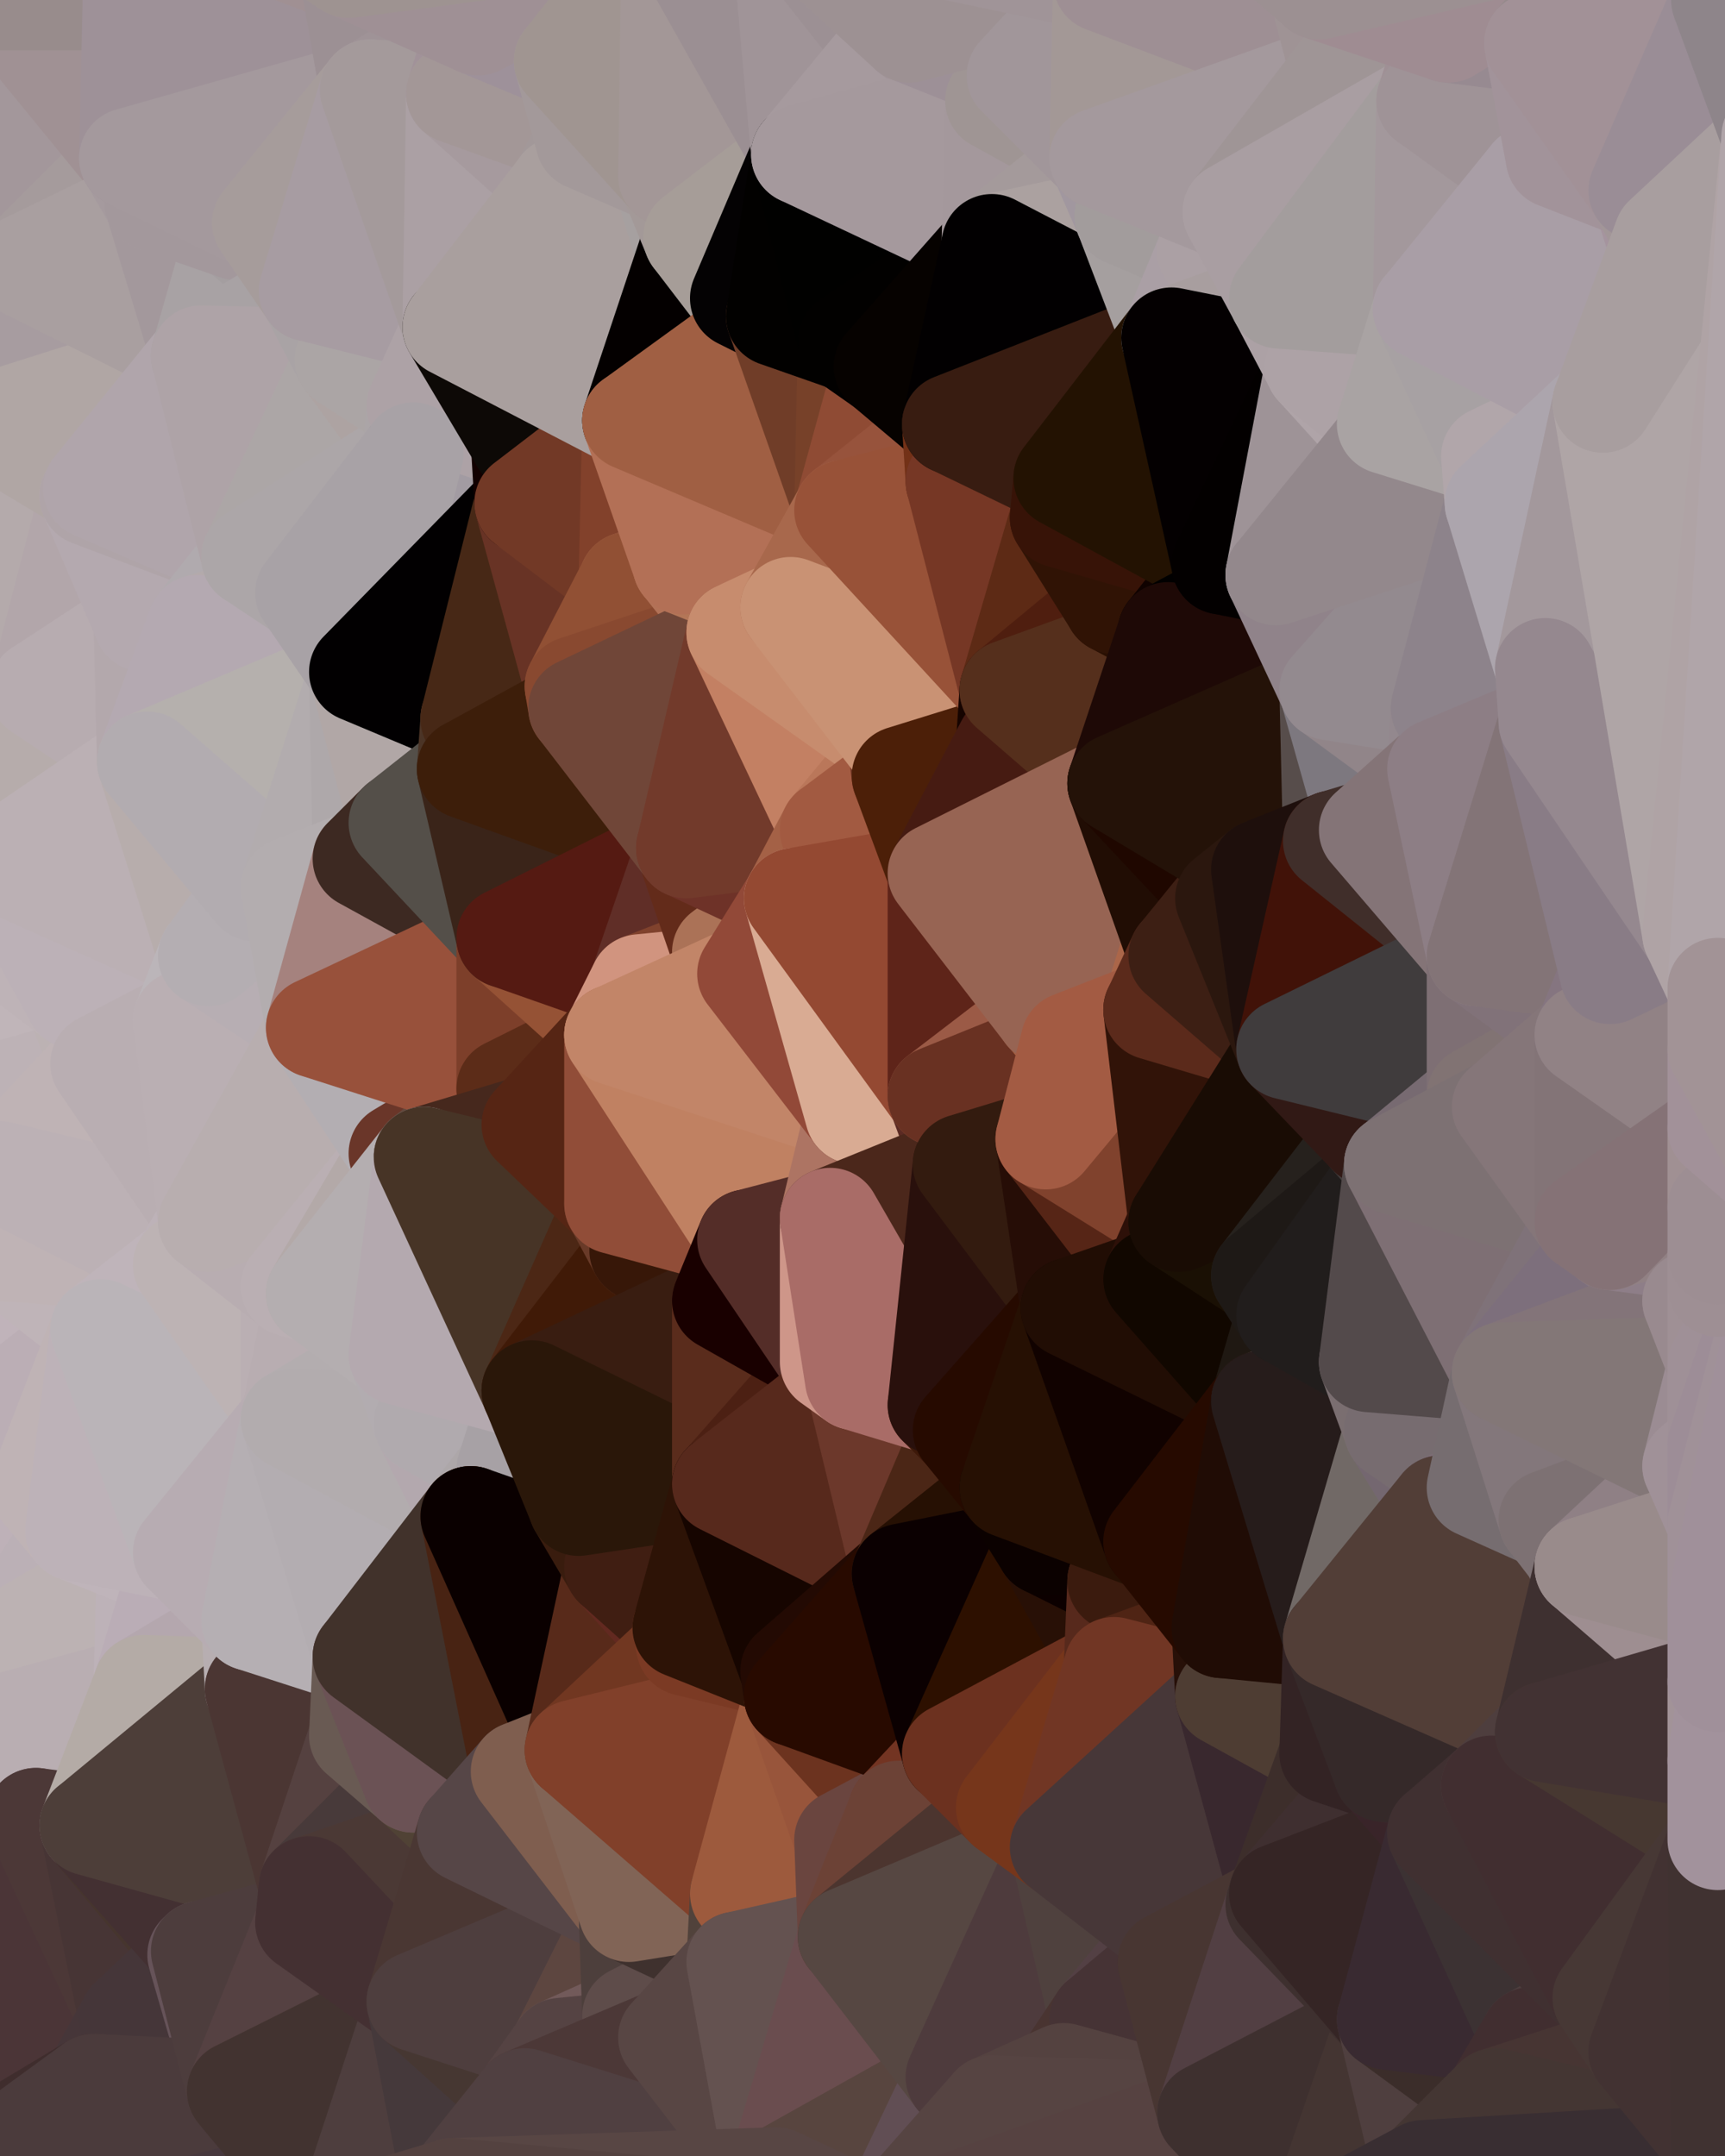 <?xml version="1.0" standalone="yes"?>
<svg width="480" height="600" xmlns="http://www.w3.org/2000/svg" version="1.1" ><polygon points="-34,518 -19,500 -18,444" fill="rgba(183, 173, 181, 1)" stroke="rgba(183, 173, 181, 1)" stroke-width="28" stroke-linejoin="round"/>
		<polygon points="-34,148 -34,518 -18,444" fill="rgba(194, 181, 188, 1)" stroke="rgba(194, 181, 188, 1)" stroke-width="28" stroke-linejoin="round"/>
		<polygon points="-18,222 -34,148 -18,444" fill="rgba(189, 178, 182, 1)" stroke="rgba(189, 178, 182, 1)" stroke-width="28" stroke-linejoin="round"/>
		<polygon points="-19,204 -34,148 -18,222" fill="rgba(188, 176, 180, 1)" stroke="rgba(188, 176, 180, 1)" stroke-width="28" stroke-linejoin="round"/>
		<polygon points="-4,118 -34,148 -3,130" fill="rgba(179, 167, 177, 1)" stroke="rgba(179, 167, 177, 1)" stroke-width="28" stroke-linejoin="round"/>
		<polygon points="-18,444 0,392 0,370" fill="rgba(185, 176, 181, 1)" stroke="rgba(185, 176, 181, 1)" stroke-width="28" stroke-linejoin="round"/>
		<polygon points="0,348 -18,444 0,370" fill="rgba(194, 181, 188, 1)" stroke="rgba(194, 181, 188, 1)" stroke-width="28" stroke-linejoin="round"/>
		<polygon points="0,240 -18,222 0,262" fill="rgba(190, 178, 182, 1)" stroke="rgba(190, 178, 182, 1)" stroke-width="28" stroke-linejoin="round"/>
		<polygon points="-18,222 0,282 0,262" fill="rgba(188, 176, 180, 1)" stroke="rgba(188, 176, 180, 1)" stroke-width="28" stroke-linejoin="round"/>
		<polygon points="-18,222 0,304 0,282" fill="rgba(189, 178, 182, 1)" stroke="rgba(189, 178, 182, 1)" stroke-width="28" stroke-linejoin="round"/>
		<polygon points="-18,444 0,480 0,458" fill="rgba(189, 177, 181, 1)" stroke="rgba(189, 177, 181, 1)" stroke-width="28" stroke-linejoin="round"/>
		<polygon points="-18,222 0,326 0,304" fill="rgba(190, 180, 181, 1)" stroke="rgba(190, 180, 181, 1)" stroke-width="28" stroke-linejoin="round"/>
		<polygon points="-4,488 -19,500 0,502" fill="rgba(190, 171, 177, 1)" stroke="rgba(190, 171, 177, 1)" stroke-width="28" stroke-linejoin="round"/>
		<polygon points="-18,222 -18,444 0,326" fill="rgba(189, 177, 181, 1)" stroke="rgba(189, 177, 181, 1)" stroke-width="28" stroke-linejoin="round"/>
		<polygon points="-18,444 0,348 0,326" fill="rgba(193, 180, 187, 1)" stroke="rgba(193, 180, 187, 1)" stroke-width="28" stroke-linejoin="round"/>
		<polygon points="-3,574 -34,518 0,599" fill="rgba(64, 44, 53, 1)" stroke="rgba(64, 44, 53, 1)" stroke-width="28" stroke-linejoin="round"/>
		<polygon points="-18,444 -4,488 0,480" fill="rgba(189, 178, 182, 1)" stroke="rgba(189, 178, 182, 1)" stroke-width="28" stroke-linejoin="round"/>
		<polygon points="-18,444 0,414 0,392" fill="rgba(191, 185, 185, 1)" stroke="rgba(191, 185, 185, 1)" stroke-width="28" stroke-linejoin="round"/>
		<polygon points="0,414 -18,444 0,436" fill="rgba(195, 186, 187, 1)" stroke="rgba(195, 186, 187, 1)" stroke-width="28" stroke-linejoin="round"/>
		<polygon points="-18,444 -19,500 -4,488" fill="rgba(185, 174, 178, 1)" stroke="rgba(185, 174, 178, 1)" stroke-width="28" stroke-linejoin="round"/>
		<polygon points="-3,574 0,599 6,592" fill="rgba(90, 71, 75, 1)" stroke="rgba(90, 71, 75, 1)" stroke-width="28" stroke-linejoin="round"/>
		<polygon points="-34,148 -4,118 6,74" fill="rgba(179, 167, 169, 1)" stroke="rgba(179, 167, 169, 1)" stroke-width="28" stroke-linejoin="round"/>
		<polygon points="0,0 -34,148 6,74" fill="rgba(170, 159, 163, 1)" stroke="rgba(170, 159, 163, 1)" stroke-width="28" stroke-linejoin="round"/>
		<polygon points="0,436 -18,444 0,458" fill="rgba(188, 175, 182, 1)" stroke="rgba(188, 175, 182, 1)" stroke-width="28" stroke-linejoin="round"/>
		<polygon points="-19,204 -18,222 10,210" fill="rgba(183, 171, 171, 1)" stroke="rgba(183, 171, 171, 1)" stroke-width="28" stroke-linejoin="round"/>
		<polygon points="-19,500 -34,518 0,502" fill="rgba(91, 67, 67, 1)" stroke="rgba(91, 67, 67, 1)" stroke-width="28" stroke-linejoin="round"/>
		<polygon points="0,392 0,414 11,414" fill="rgba(191, 182, 187, 1)" stroke="rgba(191, 182, 187, 1)" stroke-width="28" stroke-linejoin="round"/>
		<polygon points="0,414 0,436 11,414" fill="rgba(186, 180, 180, 1)" stroke="rgba(186, 180, 180, 1)" stroke-width="28" stroke-linejoin="round"/>
		<polygon points="-19,204 10,210 11,192" fill="rgba(186, 176, 177, 1)" stroke="rgba(186, 176, 177, 1)" stroke-width="28" stroke-linejoin="round"/>
		<polygon points="-34,148 -19,204 11,192" fill="rgba(185, 173, 177, 1)" stroke="rgba(185, 173, 177, 1)" stroke-width="28" stroke-linejoin="round"/>
		<polygon points="-18,222 0,240 10,210" fill="rgba(189, 177, 179, 1)" stroke="rgba(189, 177, 179, 1)" stroke-width="28" stroke-linejoin="round"/>
		<polygon points="0,262 0,282 21,278" fill="rgba(191, 181, 182, 1)" stroke="rgba(191, 181, 182, 1)" stroke-width="28" stroke-linejoin="round"/>
		<polygon points="11,414 0,436 21,426" fill="rgba(192, 181, 187, 1)" stroke="rgba(192, 181, 187, 1)" stroke-width="28" stroke-linejoin="round"/>
		<polygon points="-4,488 0,502 10,506" fill="rgba(195, 172, 178, 1)" stroke="rgba(195, 172, 178, 1)" stroke-width="28" stroke-linejoin="round"/>
		<polygon points="0,502 -34,518 10,506" fill="rgba(88, 62, 63, 1)" stroke="rgba(88, 62, 63, 1)" stroke-width="28" stroke-linejoin="round"/>
		<polygon points="-3,130 25,138 26,136" fill="rgba(179, 169, 170, 1)" stroke="rgba(179, 169, 170, 1)" stroke-width="28" stroke-linejoin="round"/>
		<polygon points="-3,574 6,592 26,580" fill="rgba(74, 60, 59, 1)" stroke="rgba(74, 60, 59, 1)" stroke-width="28" stroke-linejoin="round"/>
		<polygon points="0,480 -4,488 10,506" fill="rgba(185, 175, 183, 1)" stroke="rgba(185, 175, 183, 1)" stroke-width="28" stroke-linejoin="round"/>
		<polygon points="0,282 0,304 28,296" fill="rgba(191, 179, 181, 1)" stroke="rgba(191, 179, 181, 1)" stroke-width="28" stroke-linejoin="round"/>
		<polygon points="21,278 0,282 28,296" fill="rgba(192, 181, 185, 1)" stroke="rgba(192, 181, 185, 1)" stroke-width="28" stroke-linejoin="round"/>
		<polygon points="0,348 0,370 28,370" fill="rgba(190, 177, 184, 1)" stroke="rgba(190, 177, 184, 1)" stroke-width="28" stroke-linejoin="round"/>
		<polygon points="0,370 0,392 28,370" fill="rgba(192, 179, 186, 1)" stroke="rgba(192, 179, 186, 1)" stroke-width="28" stroke-linejoin="round"/>
		<polygon points="-4,118 -3,130 26,136" fill="rgba(176, 167, 170, 1)" stroke="rgba(176, 167, 170, 1)" stroke-width="28" stroke-linejoin="round"/>
		<polygon points="-3,130 11,192 25,138" fill="rgba(177, 167, 168, 1)" stroke="rgba(177, 167, 168, 1)" stroke-width="28" stroke-linejoin="round"/>
		<polygon points="-3,130 -34,148 11,192" fill="rgba(180, 170, 171, 1)" stroke="rgba(180, 170, 171, 1)" stroke-width="28" stroke-linejoin="round"/>
		<polygon points="-34,518 -3,574 10,506" fill="rgba(81, 61, 60, 1)" stroke="rgba(81, 61, 60, 1)" stroke-width="28" stroke-linejoin="round"/>
		<polygon points="-3,574 26,580 36,562" fill="rgba(71, 57, 54, 1)" stroke="rgba(71, 57, 54, 1)" stroke-width="28" stroke-linejoin="round"/>
		<polygon points="0,0 6,74 36,44" fill="rgba(163, 151, 155, 1)" stroke="rgba(163, 151, 155, 1)" stroke-width="28" stroke-linejoin="round"/>
		<polygon points="0,304 0,326 28,296" fill="rgba(189, 178, 182, 1)" stroke="rgba(189, 178, 182, 1)" stroke-width="28" stroke-linejoin="round"/>
		<polygon points="0,436 0,458 21,426" fill="rgba(190, 177, 184, 1)" stroke="rgba(190, 177, 184, 1)" stroke-width="28" stroke-linejoin="round"/>
		<polygon points="0,458 0,480 40,469" fill="rgba(184, 173, 177, 1)" stroke="rgba(184, 173, 177, 1)" stroke-width="28" stroke-linejoin="round"/>
		<polygon points="25,138 11,192 40,173" fill="rgba(178, 166, 170, 1)" stroke="rgba(178, 166, 170, 1)" stroke-width="28" stroke-linejoin="round"/>
		<polygon points="0,480 10,506 25,508" fill="rgba(138, 122, 123, 1)" stroke="rgba(138, 122, 123, 1)" stroke-width="28" stroke-linejoin="round"/>
		<polygon points="36,44 6,74 43,56" fill="rgba(165, 155, 156, 1)" stroke="rgba(165, 155, 156, 1)" stroke-width="28" stroke-linejoin="round"/>
		<polygon points="11,192 10,210 41,212" fill="rgba(183, 172, 176, 1)" stroke="rgba(183, 172, 176, 1)" stroke-width="28" stroke-linejoin="round"/>
		<polygon points="10,210 0,240 41,212" fill="rgba(182, 172, 171, 1)" stroke="rgba(182, 172, 171, 1)" stroke-width="28" stroke-linejoin="round"/>
		<polygon points="21,426 0,458 41,434" fill="rgba(187, 176, 182, 1)" stroke="rgba(187, 176, 182, 1)" stroke-width="28" stroke-linejoin="round"/>
		<polygon points="0,458 40,469 41,434" fill="rgba(188, 178, 179, 1)" stroke="rgba(188, 178, 179, 1)" stroke-width="28" stroke-linejoin="round"/>
		<polygon points="0,480 25,508 40,469" fill="rgba(185, 174, 178, 1)" stroke="rgba(185, 174, 178, 1)" stroke-width="28" stroke-linejoin="round"/>
		<polygon points="0,0 36,44 37,0" fill="rgba(160, 145, 148, 1)" stroke="rgba(160, 145, 148, 1)" stroke-width="28" stroke-linejoin="round"/>
		<polygon points="10,506 -3,574 36,562" fill="rgba(75, 53, 55, 1)" stroke="rgba(75, 53, 55, 1)" stroke-width="28" stroke-linejoin="round"/>
		<polygon points="25,508 10,506 36,562" fill="rgba(76, 56, 55, 1)" stroke="rgba(76, 56, 55, 1)" stroke-width="28" stroke-linejoin="round"/>
		<polygon points="0,392 11,414 28,370" fill="rgba(187, 174, 181, 1)" stroke="rgba(187, 174, 181, 1)" stroke-width="28" stroke-linejoin="round"/>
		<polygon points="21,278 28,296 51,284" fill="rgba(188, 178, 179, 1)" stroke="rgba(188, 178, 179, 1)" stroke-width="28" stroke-linejoin="round"/>
		<polygon points="0,348 28,370 51,352" fill="rgba(191, 180, 184, 1)" stroke="rgba(191, 180, 184, 1)" stroke-width="28" stroke-linejoin="round"/>
		<polygon points="40,173 11,192 41,212" fill="rgba(183, 172, 176, 1)" stroke="rgba(183, 172, 176, 1)" stroke-width="28" stroke-linejoin="round"/>
		<polygon points="0,240 0,262 21,278" fill="rgba(190, 179, 183, 1)" stroke="rgba(190, 179, 183, 1)" stroke-width="28" stroke-linejoin="round"/>
		<polygon points="0,326 0,348 51,352" fill="rgba(191, 179, 181, 1)" stroke="rgba(191, 179, 181, 1)" stroke-width="28" stroke-linejoin="round"/>
		<polygon points="6,74 -4,118 56,99" fill="rgba(167, 156, 160, 1)" stroke="rgba(167, 156, 160, 1)" stroke-width="28" stroke-linejoin="round"/>
		<polygon points="-4,118 26,136 56,99" fill="rgba(176, 166, 164, 1)" stroke="rgba(176, 166, 164, 1)" stroke-width="28" stroke-linejoin="round"/>
		<polygon points="25,508 36,562 55,544" fill="rgba(71, 53, 53, 1)" stroke="rgba(71, 53, 53, 1)" stroke-width="28" stroke-linejoin="round"/>
		<polygon points="28,296 0,326 58,340" fill="rgba(191, 179, 181, 1)" stroke="rgba(191, 179, 181, 1)" stroke-width="28" stroke-linejoin="round"/>
		<polygon points="0,326 51,352 58,340" fill="rgba(188, 177, 181, 1)" stroke="rgba(188, 177, 181, 1)" stroke-width="28" stroke-linejoin="round"/>
		<polygon points="21,278 51,284 58,266" fill="rgba(186, 176, 177, 1)" stroke="rgba(186, 176, 177, 1)" stroke-width="28" stroke-linejoin="round"/>
		<polygon points="0,240 21,278 58,266" fill="rgba(188, 177, 183, 1)" stroke="rgba(188, 177, 183, 1)" stroke-width="28" stroke-linejoin="round"/>
		<polygon points="25,508 55,544 56,543" fill="rgba(70, 53, 46, 1)" stroke="rgba(70, 53, 46, 1)" stroke-width="28" stroke-linejoin="round"/>
		<polygon points="43,56 6,74 56,99" fill="rgba(169, 159, 160, 1)" stroke="rgba(169, 159, 160, 1)" stroke-width="28" stroke-linejoin="round"/>
		<polygon points="36,562 26,580 66,582" fill="rgba(70, 54, 57, 1)" stroke="rgba(70, 54, 57, 1)" stroke-width="28" stroke-linejoin="round"/>
		<polygon points="41,212 0,240 58,266" fill="rgba(187, 176, 180, 1)" stroke="rgba(187, 176, 180, 1)" stroke-width="28" stroke-linejoin="round"/>
		<polygon points="40,173 41,212 55,174" fill="rgba(179, 168, 172, 1)" stroke="rgba(179, 168, 172, 1)" stroke-width="28" stroke-linejoin="round"/>
		<polygon points="41,434 40,469 51,432" fill="rgba(189, 178, 184, 1)" stroke="rgba(189, 178, 184, 1)" stroke-width="28" stroke-linejoin="round"/>
		<polygon points="21,426 41,434 51,432" fill="rgba(191, 180, 186, 1)" stroke="rgba(191, 180, 186, 1)" stroke-width="28" stroke-linejoin="round"/>
		<polygon points="40,173 55,174 70,155" fill="rgba(177, 167, 168, 1)" stroke="rgba(177, 167, 168, 1)" stroke-width="28" stroke-linejoin="round"/>
		<polygon points="25,138 40,173 70,155" fill="rgba(180, 169, 175, 1)" stroke="rgba(180, 169, 175, 1)" stroke-width="28" stroke-linejoin="round"/>
		<polygon points="51,432 40,469 70,451" fill="rgba(186, 173, 182, 1)" stroke="rgba(186, 173, 182, 1)" stroke-width="28" stroke-linejoin="round"/>
		<polygon points="43,56 56,99 66,64" fill="rgba(163, 152, 156, 1)" stroke="rgba(163, 152, 156, 1)" stroke-width="28" stroke-linejoin="round"/>
		<polygon points="41,212 58,266 71,248" fill="rgba(183, 173, 172, 1)" stroke="rgba(183, 173, 172, 1)" stroke-width="28" stroke-linejoin="round"/>
		<polygon points="26,136 25,138 70,155" fill="rgba(175, 164, 168, 1)" stroke="rgba(175, 164, 168, 1)" stroke-width="28" stroke-linejoin="round"/>
		<polygon points="0,0 37,0 67,-29" fill="rgba(152, 140, 140, 1)" stroke="rgba(152, 140, 140, 1)" stroke-width="28" stroke-linejoin="round"/>
		<polygon points="11,414 21,426 28,370" fill="rgba(191, 179, 181, 1)" stroke="rgba(191, 179, 181, 1)" stroke-width="28" stroke-linejoin="round"/>
		<polygon points="70,451 40,469 71,470" fill="rgba(180, 167, 174, 1)" stroke="rgba(180, 167, 174, 1)" stroke-width="28" stroke-linejoin="round"/>
		<polygon points="55,544 36,562 66,582" fill="rgba(69, 54, 57, 1)" stroke="rgba(69, 54, 57, 1)" stroke-width="28" stroke-linejoin="round"/>
		<polygon points="51,284 28,296 58,340" fill="rgba(185, 174, 178, 1)" stroke="rgba(185, 174, 178, 1)" stroke-width="28" stroke-linejoin="round"/>
		<polygon points="28,370 21,426 51,432" fill="rgba(189, 178, 184, 1)" stroke="rgba(189, 178, 184, 1)" stroke-width="28" stroke-linejoin="round"/>
		<polygon points="51,352 28,370 81,395" fill="rgba(191, 180, 186, 1)" stroke="rgba(191, 180, 186, 1)" stroke-width="28" stroke-linejoin="round"/>
		<polygon points="28,370 51,432 81,395" fill="rgba(186, 180, 184, 1)" stroke="rgba(186, 180, 184, 1)" stroke-width="28" stroke-linejoin="round"/>
		<polygon points="58,340 51,352 81,358" fill="rgba(189, 178, 184, 1)" stroke="rgba(189, 178, 184, 1)" stroke-width="28" stroke-linejoin="round"/>
		<polygon points="56,99 26,136 70,155" fill="rgba(176, 165, 171, 1)" stroke="rgba(176, 165, 171, 1)" stroke-width="28" stroke-linejoin="round"/>
		<polygon points="56,543 85,535 86,525" fill="rgba(66, 50, 51, 1)" stroke="rgba(66, 50, 51, 1)" stroke-width="28" stroke-linejoin="round"/>
		<polygon points="66,64 56,99 86,81" fill="rgba(168, 162, 164, 1)" stroke="rgba(168, 162, 164, 1)" stroke-width="28" stroke-linejoin="round"/>
		<polygon points="73,62 66,64 86,81" fill="rgba(164, 158, 160, 1)" stroke="rgba(164, 158, 160, 1)" stroke-width="28" stroke-linejoin="round"/>
		<polygon points="70,155 55,174 85,165" fill="rgba(176, 170, 174, 1)" stroke="rgba(176, 170, 174, 1)" stroke-width="28" stroke-linejoin="round"/>
		<polygon points="40,469 25,508 71,470" fill="rgba(180, 171, 166, 1)" stroke="rgba(180, 171, 166, 1)" stroke-width="28" stroke-linejoin="round"/>
		<polygon points="58,266 51,284 88,286" fill="rgba(187, 181, 185, 1)" stroke="rgba(187, 181, 185, 1)" stroke-width="28" stroke-linejoin="round"/>
		<polygon points="25,508 56,543 86,525" fill="rgba(67, 48, 50, 1)" stroke="rgba(67, 48, 50, 1)" stroke-width="28" stroke-linejoin="round"/>
		<polygon points="71,470 25,508 86,525" fill="rgba(77, 62, 57, 1)" stroke="rgba(77, 62, 57, 1)" stroke-width="28" stroke-linejoin="round"/>
		<polygon points="81,358 51,352 81,395" fill="rgba(189, 179, 180, 1)" stroke="rgba(189, 179, 180, 1)" stroke-width="28" stroke-linejoin="round"/>
		<polygon points="36,44 43,56 73,62" fill="rgba(165, 154, 158, 1)" stroke="rgba(165, 154, 158, 1)" stroke-width="28" stroke-linejoin="round"/>
		<polygon points="43,56 66,64 73,62" fill="rgba(163, 152, 156, 1)" stroke="rgba(163, 152, 156, 1)" stroke-width="28" stroke-linejoin="round"/>
		<polygon points="56,543 55,544 66,582" fill="rgba(102, 83, 89, 1)" stroke="rgba(102, 83, 89, 1)" stroke-width="28" stroke-linejoin="round"/>
		<polygon points="6,592 0,599 26,580" fill="rgba(63, 45, 45, 1)" stroke="rgba(63, 45, 45, 1)" stroke-width="28" stroke-linejoin="round"/>
		<polygon points="86,81 56,99 96,100" fill="rgba(168, 162, 164, 1)" stroke="rgba(168, 162, 164, 1)" stroke-width="28" stroke-linejoin="round"/>
		<polygon points="67,-29 37,0 97,-9" fill="rgba(156, 141, 144, 1)" stroke="rgba(156, 141, 144, 1)" stroke-width="28" stroke-linejoin="round"/>
		<polygon points="66,582 0,599 96,618" fill="rgba(71, 56, 61, 1)" stroke="rgba(71, 56, 61, 1)" stroke-width="28" stroke-linejoin="round"/>
		<polygon points="51,284 58,340 88,286" fill="rgba(186, 175, 179, 1)" stroke="rgba(186, 175, 179, 1)" stroke-width="28" stroke-linejoin="round"/>
		<polygon points="81,247 58,266 88,286" fill="rgba(183, 174, 179, 1)" stroke="rgba(183, 174, 179, 1)" stroke-width="28" stroke-linejoin="round"/>
		<polygon points="81,358 81,395 88,360" fill="rgba(186, 175, 179, 1)" stroke="rgba(186, 175, 179, 1)" stroke-width="28" stroke-linejoin="round"/>
		<polygon points="71,248 58,266 81,247" fill="rgba(180, 174, 178, 1)" stroke="rgba(180, 174, 178, 1)" stroke-width="28" stroke-linejoin="round"/>
		<polygon points="26,580 0,599 66,582" fill="rgba(75, 59, 60, 1)" stroke="rgba(75, 59, 60, 1)" stroke-width="28" stroke-linejoin="round"/>
		<polygon points="85,165 55,174 100,187" fill="rgba(179, 170, 171, 1)" stroke="rgba(179, 170, 171, 1)" stroke-width="28" stroke-linejoin="round"/>
		<polygon points="70,451 71,470 101,461" fill="rgba(183, 174, 177, 1)" stroke="rgba(183, 174, 177, 1)" stroke-width="28" stroke-linejoin="round"/>
		<polygon points="56,543 66,582 85,535" fill="rgba(77, 61, 61, 1)" stroke="rgba(77, 61, 61, 1)" stroke-width="28" stroke-linejoin="round"/>
		<polygon points="97,-9 37,0 103,25" fill="rgba(160, 144, 147, 1)" stroke="rgba(160, 144, 147, 1)" stroke-width="28" stroke-linejoin="round"/>
		<polygon points="37,0 36,44 103,25" fill="rgba(158, 145, 152, 1)" stroke="rgba(158, 145, 152, 1)" stroke-width="28" stroke-linejoin="round"/>
		<polygon points="36,44 73,62 103,25" fill="rgba(164, 153, 157, 1)" stroke="rgba(164, 153, 157, 1)" stroke-width="28" stroke-linejoin="round"/>
		<polygon points="71,470 100,483 101,461" fill="rgba(107, 91, 91, 1)" stroke="rgba(107, 91, 91, 1)" stroke-width="28" stroke-linejoin="round"/>
		<polygon points="55,174 41,212 100,187" fill="rgba(180, 169, 177, 1)" stroke="rgba(180, 169, 177, 1)" stroke-width="28" stroke-linejoin="round"/>
		<polygon points="41,212 81,247 100,187" fill="rgba(181, 176, 173, 1)" stroke="rgba(181, 176, 173, 1)" stroke-width="28" stroke-linejoin="round"/>
		<polygon points="71,470 86,525 100,483" fill="rgba(75, 54, 51, 1)" stroke="rgba(75, 54, 51, 1)" stroke-width="28" stroke-linejoin="round"/>
		<polygon points="56,99 70,155 96,100" fill="rgba(174, 163, 167, 1)" stroke="rgba(174, 163, 167, 1)" stroke-width="28" stroke-linejoin="round"/>
		<polygon points="51,432 70,451 81,395" fill="rgba(183, 172, 178, 1)" stroke="rgba(183, 172, 178, 1)" stroke-width="28" stroke-linejoin="round"/>
		<polygon points="41,212 71,248 81,247" fill="rgba(178, 172, 176, 1)" stroke="rgba(178, 172, 176, 1)" stroke-width="28" stroke-linejoin="round"/>
		<polygon points="88,360 81,395 111,377" fill="rgba(184, 173, 177, 1)" stroke="rgba(184, 173, 177, 1)" stroke-width="28" stroke-linejoin="round"/>
		<polygon points="58,340 81,358 111,321" fill="rgba(184, 173, 177, 1)" stroke="rgba(184, 173, 177, 1)" stroke-width="28" stroke-linejoin="round"/>
		<polygon points="88,286 58,340 111,321" fill="rgba(184, 174, 175, 1)" stroke="rgba(184, 174, 175, 1)" stroke-width="28" stroke-linejoin="round"/>
		<polygon points="100,187 81,247 101,239" fill="rgba(178, 172, 174, 1)" stroke="rgba(178, 172, 174, 1)" stroke-width="28" stroke-linejoin="round"/>
		<polygon points="96,100 70,155 115,126" fill="rgba(172, 166, 166, 1)" stroke="rgba(172, 166, 166, 1)" stroke-width="28" stroke-linejoin="round"/>
		<polygon points="81,358 88,360 111,321" fill="rgba(186, 175, 179, 1)" stroke="rgba(186, 175, 179, 1)" stroke-width="28" stroke-linejoin="round"/>
		<polygon points="100,187 101,239 111,229" fill="rgba(174, 168, 170, 1)" stroke="rgba(174, 168, 170, 1)" stroke-width="28" stroke-linejoin="round"/>
		<polygon points="96,100 115,126 116,113" fill="rgba(173, 163, 162, 1)" stroke="rgba(173, 163, 162, 1)" stroke-width="28" stroke-linejoin="round"/>
		<polygon points="85,535 66,582 116,557" fill="rgba(85, 65, 66, 1)" stroke="rgba(85, 65, 66, 1)" stroke-width="28" stroke-linejoin="round"/>
		<polygon points="100,483 86,525 115,496" fill="rgba(85, 65, 64, 1)" stroke="rgba(85, 65, 64, 1)" stroke-width="28" stroke-linejoin="round"/>
		<polygon points="111,377 81,395 118,396" fill="rgba(179, 173, 175, 1)" stroke="rgba(179, 173, 175, 1)" stroke-width="28" stroke-linejoin="round"/>
		<polygon points="70,155 85,165 115,126" fill="rgba(172, 166, 168, 1)" stroke="rgba(172, 166, 168, 1)" stroke-width="28" stroke-linejoin="round"/>
		<polygon points="81,247 88,286 101,239" fill="rgba(179, 173, 175, 1)" stroke="rgba(179, 173, 175, 1)" stroke-width="28" stroke-linejoin="round"/>
		<polygon points="86,81 96,100 126,91" fill="rgba(169, 163, 165, 1)" stroke="rgba(169, 163, 165, 1)" stroke-width="28" stroke-linejoin="round"/>
		<polygon points="96,100 116,113 126,91" fill="rgba(171, 165, 165, 1)" stroke="rgba(171, 165, 165, 1)" stroke-width="28" stroke-linejoin="round"/>
		<polygon points="81,395 70,451 101,461" fill="rgba(181, 175, 179, 1)" stroke="rgba(181, 175, 179, 1)" stroke-width="28" stroke-linejoin="round"/>
		<polygon points="81,395 101,461 131,422" fill="rgba(179, 173, 177, 1)" stroke="rgba(179, 173, 177, 1)" stroke-width="28" stroke-linejoin="round"/>
		<polygon points="118,396 81,395 131,422" fill="rgba(178, 172, 174, 1)" stroke="rgba(178, 172, 174, 1)" stroke-width="28" stroke-linejoin="round"/>
		<polygon points="100,187 130,214 131,200" fill="rgba(160, 155, 161, 1)" stroke="rgba(160, 155, 161, 1)" stroke-width="28" stroke-linejoin="round"/>
		<polygon points="100,187 111,229 130,214" fill="rgba(177, 167, 166, 1)" stroke="rgba(177, 167, 166, 1)" stroke-width="28" stroke-linejoin="round"/>
		<polygon points="115,496 86,525 130,510" fill="rgba(72, 58, 58, 1)" stroke="rgba(72, 58, 58, 1)" stroke-width="28" stroke-linejoin="round"/>
		<polygon points="66,582 96,618 116,557" fill="rgba(66, 51, 48, 1)" stroke="rgba(66, 51, 48, 1)" stroke-width="28" stroke-linejoin="round"/>
		<polygon points="97,-9 103,25 133,7" fill="rgba(156, 144, 148, 1)" stroke="rgba(156, 144, 148, 1)" stroke-width="28" stroke-linejoin="round"/>
		<polygon points="103,25 127,26 133,7" fill="rgba(159, 147, 151, 1)" stroke="rgba(159, 147, 151, 1)" stroke-width="28" stroke-linejoin="round"/>
		<polygon points="86,525 116,557 130,510" fill="rgba(75, 57, 53, 1)" stroke="rgba(75, 57, 53, 1)" stroke-width="28" stroke-linejoin="round"/>
		<polygon points="116,557 96,618 126,609" fill="rgba(78, 62, 62, 1)" stroke="rgba(78, 62, 62, 1)" stroke-width="28" stroke-linejoin="round"/>
		<polygon points="111,321 88,360 118,322" fill="rgba(179, 169, 168, 1)" stroke="rgba(179, 169, 168, 1)" stroke-width="28" stroke-linejoin="round"/>
		<polygon points="86,525 85,535 116,557" fill="rgba(68, 48, 50, 1)" stroke="rgba(68, 48, 50, 1)" stroke-width="28" stroke-linejoin="round"/>
		<polygon points="73,62 86,81 103,25" fill="rgba(166, 156, 155, 1)" stroke="rgba(166, 156, 155, 1)" stroke-width="28" stroke-linejoin="round"/>
		<polygon points="88,286 111,321 141,303" fill="rgba(179, 174, 178, 1)" stroke="rgba(179, 174, 178, 1)" stroke-width="28" stroke-linejoin="round"/>
		<polygon points="111,321 118,322 141,303" fill="rgba(106, 54, 41, 1)" stroke="rgba(106, 54, 41, 1)" stroke-width="28" stroke-linejoin="round"/>
		<polygon points="118,396 131,422 141,409" fill="rgba(179, 168, 174, 1)" stroke="rgba(179, 168, 174, 1)" stroke-width="28" stroke-linejoin="round"/>
		<polygon points="101,239 88,286 141,261" fill="rgba(165, 130, 126, 1)" stroke="rgba(165, 130, 126, 1)" stroke-width="28" stroke-linejoin="round"/>
		<polygon points="111,229 101,239 141,261" fill="rgba(61, 41, 34, 1)" stroke="rgba(61, 41, 34, 1)" stroke-width="28" stroke-linejoin="round"/>
		<polygon points="88,360 111,377 118,322" fill="rgba(180, 174, 176, 1)" stroke="rgba(180, 174, 176, 1)" stroke-width="28" stroke-linejoin="round"/>
		<polygon points="116,113 115,126 145,123" fill="rgba(171, 165, 167, 1)" stroke="rgba(171, 165, 167, 1)" stroke-width="28" stroke-linejoin="round"/>
		<polygon points="115,496 130,510 145,493" fill="rgba(80, 66, 53, 1)" stroke="rgba(80, 66, 53, 1)" stroke-width="28" stroke-linejoin="round"/>
		<polygon points="101,461 100,483 115,496" fill="rgba(105, 90, 83, 1)" stroke="rgba(105, 90, 83, 1)" stroke-width="28" stroke-linejoin="round"/>
		<polygon points="116,557 126,609 146,584" fill="rgba(69, 57, 59, 1)" stroke="rgba(69, 57, 59, 1)" stroke-width="28" stroke-linejoin="round"/>
		<polygon points="145,123 115,126 146,140" fill="rgba(1, 1, 0, 1)" stroke="rgba(1, 1, 0, 1)" stroke-width="28" stroke-linejoin="round"/>
		<polygon points="103,25 86,81 126,91" fill="rgba(167, 156, 162, 1)" stroke="rgba(167, 156, 162, 1)" stroke-width="28" stroke-linejoin="round"/>
		<polygon points="141,303 118,322 148,313" fill="rgba(100, 72, 60, 1)" stroke="rgba(100, 72, 60, 1)" stroke-width="28" stroke-linejoin="round"/>
		<polygon points="111,377 118,396 148,387" fill="rgba(178, 172, 176, 1)" stroke="rgba(178, 172, 176, 1)" stroke-width="28" stroke-linejoin="round"/>
		<polygon points="118,396 141,409 148,387" fill="rgba(176, 170, 174, 1)" stroke="rgba(176, 170, 174, 1)" stroke-width="28" stroke-linejoin="round"/>
		<polygon points="115,126 100,187 146,140" fill="rgba(162, 155, 162, 1)" stroke="rgba(162, 155, 162, 1)" stroke-width="28" stroke-linejoin="round"/>
		<polygon points="126,91 116,113 145,123" fill="rgba(173, 162, 166, 1)" stroke="rgba(173, 162, 166, 1)" stroke-width="28" stroke-linejoin="round"/>
		<polygon points="101,461 115,496 145,493" fill="rgba(107, 82, 85, 1)" stroke="rgba(107, 82, 85, 1)" stroke-width="28" stroke-linejoin="round"/>
		<polygon points="141,261 88,286 141,303" fill="rgba(152, 81, 59, 1)" stroke="rgba(152, 81, 59, 1)" stroke-width="28" stroke-linejoin="round"/>
		<polygon points="103,25 126,91 127,26" fill="rgba(164, 154, 155, 1)" stroke="rgba(164, 154, 155, 1)" stroke-width="28" stroke-linejoin="round"/>
		<polygon points="85,165 100,187 115,126" fill="rgba(168, 162, 166, 1)" stroke="rgba(168, 162, 166, 1)" stroke-width="28" stroke-linejoin="round"/>
		<polygon points="116,557 146,584 156,570" fill="rgba(70, 55, 50, 1)" stroke="rgba(70, 55, 50, 1)" stroke-width="28" stroke-linejoin="round"/>
		<polygon points="127,26 126,91 156,52" fill="rgba(171, 160, 164, 1)" stroke="rgba(171, 160, 164, 1)" stroke-width="28" stroke-linejoin="round"/>
		<polygon points="133,7 127,26 157,17" fill="rgba(161, 146, 153, 1)" stroke="rgba(161, 146, 153, 1)" stroke-width="28" stroke-linejoin="round"/>
		<polygon points="100,187 131,200 146,140" fill="rgba(2, 0, 1, 1)" stroke="rgba(2, 0, 1, 1)" stroke-width="28" stroke-linejoin="round"/>
		<polygon points="130,214 111,229 141,261" fill="rgba(84, 79, 73, 1)" stroke="rgba(84, 79, 73, 1)" stroke-width="28" stroke-linejoin="round"/>
		<polygon points="160,191 131,200 161,197" fill="rgba(90, 52, 33, 1)" stroke="rgba(90, 52, 33, 1)" stroke-width="28" stroke-linejoin="round"/>
		<polygon points="141,409 131,422 161,419" fill="rgba(173, 167, 169, 1)" stroke="rgba(173, 167, 169, 1)" stroke-width="28" stroke-linejoin="round"/>
		<polygon points="127,26 156,52 163,39" fill="rgba(166, 154, 158, 1)" stroke="rgba(166, 154, 158, 1)" stroke-width="28" stroke-linejoin="round"/>
		<polygon points="157,17 127,26 163,39" fill="rgba(163, 151, 151, 1)" stroke="rgba(163, 151, 151, 1)" stroke-width="28" stroke-linejoin="round"/>
		<polygon points="131,200 130,214 161,197" fill="rgba(75, 52, 38, 1)" stroke="rgba(75, 52, 38, 1)" stroke-width="28" stroke-linejoin="round"/>
		<polygon points="146,140 131,200 160,191" fill="rgba(71, 40, 22, 1)" stroke="rgba(71, 40, 22, 1)" stroke-width="28" stroke-linejoin="round"/>
		<polygon points="161,419 131,422 171,436" fill="rgba(97, 84, 75, 1)" stroke="rgba(97, 84, 75, 1)" stroke-width="28" stroke-linejoin="round"/>
		<polygon points="141,261 141,303 171,288" fill="rgba(125, 63, 42, 1)" stroke="rgba(125, 63, 42, 1)" stroke-width="28" stroke-linejoin="round"/>
		<polygon points="141,303 148,313 171,288" fill="rgba(92, 44, 24, 1)" stroke="rgba(92, 44, 24, 1)" stroke-width="28" stroke-linejoin="round"/>
		<polygon points="148,313 118,322 171,335" fill="rgba(70, 40, 29, 1)" stroke="rgba(70, 40, 29, 1)" stroke-width="28" stroke-linejoin="round"/>
		<polygon points="148,387 141,409 161,419" fill="rgba(167, 161, 165, 1)" stroke="rgba(167, 161, 165, 1)" stroke-width="28" stroke-linejoin="round"/>
		<polygon points="118,322 111,377 148,387" fill="rgba(180, 169, 175, 1)" stroke="rgba(180, 169, 175, 1)" stroke-width="28" stroke-linejoin="round"/>
		<polygon points="131,422 101,461 145,493" fill="rgba(65, 50, 43, 1)" stroke="rgba(65, 50, 43, 1)" stroke-width="28" stroke-linejoin="round"/>
		<polygon points="146,140 160,191 175,162" fill="rgba(104, 51, 37, 1)" stroke="rgba(104, 51, 37, 1)" stroke-width="28" stroke-linejoin="round"/>
		<polygon points="130,510 116,557 175,532" fill="rgba(74, 55, 51, 1)" stroke="rgba(74, 55, 51, 1)" stroke-width="28" stroke-linejoin="round"/>
		<polygon points="118,322 148,387 171,335" fill="rgba(71, 52, 38, 1)" stroke="rgba(71, 52, 38, 1)" stroke-width="28" stroke-linejoin="round"/>
		<polygon points="131,422 145,493 160,487" fill="rgba(72, 35, 19, 1)" stroke="rgba(72, 35, 19, 1)" stroke-width="28" stroke-linejoin="round"/>
		<polygon points="116,557 156,570 175,532" fill="rgba(78, 62, 62, 1)" stroke="rgba(78, 62, 62, 1)" stroke-width="28" stroke-linejoin="round"/>
		<polygon points="131,422 160,487 171,436" fill="rgba(10, 0, 0, 1)" stroke="rgba(10, 0, 0, 1)" stroke-width="28" stroke-linejoin="round"/>
		<polygon points="171,335 148,387 178,348" fill="rgba(76, 39, 21, 1)" stroke="rgba(76, 39, 21, 1)" stroke-width="28" stroke-linejoin="round"/>
		<polygon points="141,261 171,288 178,274" fill="rgba(149, 82, 53, 1)" stroke="rgba(149, 82, 53, 1)" stroke-width="28" stroke-linejoin="round"/>
		<polygon points="145,123 146,140 176,117" fill="rgba(18, 0, 0, 1)" stroke="rgba(18, 0, 0, 1)" stroke-width="28" stroke-linejoin="round"/>
		<polygon points="126,91 145,123 176,117" fill="rgba(13, 9, 6, 1)" stroke="rgba(13, 9, 6, 1)" stroke-width="28" stroke-linejoin="round"/>
		<polygon points="175,532 156,570 176,561" fill="rgba(93, 70, 64, 1)" stroke="rgba(93, 70, 64, 1)" stroke-width="28" stroke-linejoin="round"/>
		<polygon points="145,493 130,510 175,532" fill="rgba(86, 70, 71, 1)" stroke="rgba(86, 70, 71, 1)" stroke-width="28" stroke-linejoin="round"/>
		<polygon points="160,487 145,493 175,532" fill="rgba(127, 94, 79, 1)" stroke="rgba(127, 94, 79, 1)" stroke-width="28" stroke-linejoin="round"/>
		<polygon points="163,39 156,52 186,49" fill="rgba(162, 152, 153, 1)" stroke="rgba(162, 152, 153, 1)" stroke-width="28" stroke-linejoin="round"/>
		<polygon points="133,7 157,17 187,-21" fill="rgba(158, 145, 154, 1)" stroke="rgba(158, 145, 154, 1)" stroke-width="28" stroke-linejoin="round"/>
		<polygon points="176,561 156,570 186,567" fill="rgba(114, 90, 90, 1)" stroke="rgba(114, 90, 90, 1)" stroke-width="28" stroke-linejoin="round"/>
		<polygon points="171,436 160,487 191,458" fill="rgba(88, 42, 26, 1)" stroke="rgba(88, 42, 26, 1)" stroke-width="28" stroke-linejoin="round"/>
		<polygon points="190,453 171,436 191,458" fill="rgba(98, 41, 32, 1)" stroke="rgba(98, 41, 32, 1)" stroke-width="28" stroke-linejoin="round"/>
		<polygon points="130,214 141,261 191,236" fill="rgba(58, 36, 25, 1)" stroke="rgba(58, 36, 25, 1)" stroke-width="28" stroke-linejoin="round"/>
		<polygon points="161,197 130,214 191,236" fill="rgba(61, 30, 10, 1)" stroke="rgba(61, 30, 10, 1)" stroke-width="28" stroke-linejoin="round"/>
		<polygon points="146,140 175,162 176,117" fill="rgba(114, 57, 38, 1)" stroke="rgba(114, 57, 38, 1)" stroke-width="28" stroke-linejoin="round"/>
		<polygon points="156,52 176,117 193,66" fill="rgba(168, 158, 159, 1)" stroke="rgba(168, 158, 159, 1)" stroke-width="28" stroke-linejoin="round"/>
		<polygon points="186,49 156,52 193,66" fill="rgba(166, 160, 160, 1)" stroke="rgba(166, 160, 160, 1)" stroke-width="28" stroke-linejoin="round"/>
		<polygon points="141,261 178,274 191,236" fill="rgba(85, 26, 18, 1)" stroke="rgba(85, 26, 18, 1)" stroke-width="28" stroke-linejoin="round"/>
		<polygon points="176,117 175,162 190,157" fill="rgba(130, 65, 43, 1)" stroke="rgba(130, 65, 43, 1)" stroke-width="28" stroke-linejoin="round"/>
		<polygon points="97,-9 133,7 187,-21" fill="rgba(159, 144, 149, 1)" stroke="rgba(159, 144, 149, 1)" stroke-width="28" stroke-linejoin="round"/>
		<polygon points="156,52 126,91 176,117" fill="rgba(169, 159, 158, 1)" stroke="rgba(169, 159, 158, 1)" stroke-width="28" stroke-linejoin="round"/>
		<polygon points="148,313 171,335 171,288" fill="rgba(86, 37, 20, 1)" stroke="rgba(86, 37, 20, 1)" stroke-width="28" stroke-linejoin="round"/>
		<polygon points="191,236 178,274 201,265" fill="rgba(96, 46, 39, 1)" stroke="rgba(96, 46, 39, 1)" stroke-width="28" stroke-linejoin="round"/>
		<polygon points="161,419 171,436 201,413" fill="rgba(57, 28, 14, 1)" stroke="rgba(57, 28, 14, 1)" stroke-width="28" stroke-linejoin="round"/>
		<polygon points="156,570 146,584 186,567" fill="rgba(85, 67, 67, 1)" stroke="rgba(85, 67, 67, 1)" stroke-width="28" stroke-linejoin="round"/>
		<polygon points="190,157 175,162 205,176" fill="rgba(171, 105, 79, 1)" stroke="rgba(171, 105, 79, 1)" stroke-width="28" stroke-linejoin="round"/>
		<polygon points="175,532 176,561 205,546" fill="rgba(77, 63, 60, 1)" stroke="rgba(77, 63, 60, 1)" stroke-width="28" stroke-linejoin="round"/>
		<polygon points="176,561 186,567 205,546" fill="rgba(94, 76, 74, 1)" stroke="rgba(94, 76, 74, 1)" stroke-width="28" stroke-linejoin="round"/>
		<polygon points="178,348 148,387 201,362" fill="rgba(64, 26, 7, 1)" stroke="rgba(64, 26, 7, 1)" stroke-width="28" stroke-linejoin="round"/>
		<polygon points="193,66 176,117 206,83" fill="rgba(4, 0, 0, 1)" stroke="rgba(4, 0, 0, 1)" stroke-width="28" stroke-linejoin="round"/>
		<polygon points="175,162 160,191 205,176" fill="rgba(145, 80, 52, 1)" stroke="rgba(145, 80, 52, 1)" stroke-width="28" stroke-linejoin="round"/>
		<polygon points="201,265 178,274 208,271" fill="rgba(128, 66, 45, 1)" stroke="rgba(128, 66, 45, 1)" stroke-width="28" stroke-linejoin="round"/>
		<polygon points="171,335 178,348 208,345" fill="rgba(105, 58, 40, 1)" stroke="rgba(105, 58, 40, 1)" stroke-width="28" stroke-linejoin="round"/>
		<polygon points="178,348 201,362 208,345" fill="rgba(55, 23, 8, 1)" stroke="rgba(55, 23, 8, 1)" stroke-width="28" stroke-linejoin="round"/>
		<polygon points="175,532 205,546 206,527" fill="rgba(63, 49, 46, 1)" stroke="rgba(63, 49, 46, 1)" stroke-width="28" stroke-linejoin="round"/>
		<polygon points="160,191 161,197 205,176" fill="rgba(137, 73, 48, 1)" stroke="rgba(137, 73, 48, 1)" stroke-width="28" stroke-linejoin="round"/>
		<polygon points="148,387 201,413 201,362" fill="rgba(57, 29, 17, 1)" stroke="rgba(57, 29, 17, 1)" stroke-width="28" stroke-linejoin="round"/>
		<polygon points="171,436 190,453 201,413" fill="rgba(64, 30, 18, 1)" stroke="rgba(64, 30, 18, 1)" stroke-width="28" stroke-linejoin="round"/>
		<polygon points="148,387 161,419 201,413" fill="rgba(42, 23, 9, 1)" stroke="rgba(42, 23, 9, 1)" stroke-width="28" stroke-linejoin="round"/>
		<polygon points="157,17 163,39 186,49" fill="rgba(163, 153, 154, 1)" stroke="rgba(163, 153, 154, 1)" stroke-width="28" stroke-linejoin="round"/>
		<polygon points="186,567 146,584 216,606" fill="rgba(76, 56, 55, 1)" stroke="rgba(76, 56, 55, 1)" stroke-width="28" stroke-linejoin="round"/>
		<polygon points="146,584 126,609 216,606" fill="rgba(80, 64, 65, 1)" stroke="rgba(80, 64, 65, 1)" stroke-width="28" stroke-linejoin="round"/>
		<polygon points="178,274 171,288 208,271" fill="rgba(209, 148, 127, 1)" stroke="rgba(209, 148, 127, 1)" stroke-width="28" stroke-linejoin="round"/>
		<polygon points="160,487 175,532 206,527" fill="rgba(129, 100, 86, 1)" stroke="rgba(129, 100, 86, 1)" stroke-width="28" stroke-linejoin="round"/>
		<polygon points="191,236 201,265 221,250" fill="rgba(99, 43, 26, 1)" stroke="rgba(99, 43, 26, 1)" stroke-width="28" stroke-linejoin="round"/>
		<polygon points="220,465 191,458 221,472" fill="rgba(126, 64, 43, 1)" stroke="rgba(126, 64, 43, 1)" stroke-width="28" stroke-linejoin="round"/>
		<polygon points="67,-29 97,-9 187,-21" fill="rgba(158, 147, 145, 1)" stroke="rgba(158, 147, 145, 1)" stroke-width="28" stroke-linejoin="round"/>
		<polygon points="186,49 193,66 223,43" fill="rgba(163, 153, 152, 1)" stroke="rgba(163, 153, 152, 1)" stroke-width="28" stroke-linejoin="round"/>
		<polygon points="201,265 208,271 221,250" fill="rgba(171, 114, 87, 1)" stroke="rgba(171, 114, 87, 1)" stroke-width="28" stroke-linejoin="round"/>
		<polygon points="191,458 160,487 221,472" fill="rgba(113, 55, 33, 1)" stroke="rgba(113, 55, 33, 1)" stroke-width="28" stroke-linejoin="round"/>
		<polygon points="160,487 206,527 221,472" fill="rgba(129, 64, 42, 1)" stroke="rgba(129, 64, 42, 1)" stroke-width="28" stroke-linejoin="round"/>
		<polygon points="190,453 191,458 220,465" fill="rgba(123, 58, 36, 1)" stroke="rgba(123, 58, 36, 1)" stroke-width="28" stroke-linejoin="round"/>
		<polygon points="190,157 205,176 220,169" fill="rgba(178, 114, 87, 1)" stroke="rgba(178, 114, 87, 1)" stroke-width="28" stroke-linejoin="round"/>
		<polygon points="206,83 176,117 216,88" fill="rgba(4, 0, 0, 1)" stroke="rgba(4, 0, 0, 1)" stroke-width="28" stroke-linejoin="round"/>
		<polygon points="161,197 191,236 205,176" fill="rgba(112, 70, 56, 1)" stroke="rgba(112, 70, 56, 1)" stroke-width="28" stroke-linejoin="round"/>
		<polygon points="157,17 186,49 187,-21" fill="rgba(160, 149, 145, 1)" stroke="rgba(160, 149, 145, 1)" stroke-width="28" stroke-linejoin="round"/>
		<polygon points="201,362 201,413 231,379" fill="rgba(90, 44, 28, 1)" stroke="rgba(90, 44, 28, 1)" stroke-width="28" stroke-linejoin="round"/>
		<polygon points="191,236 221,250 231,231" fill="rgba(110, 50, 40, 1)" stroke="rgba(110, 50, 40, 1)" stroke-width="28" stroke-linejoin="round"/>
		<polygon points="171,288 171,335 208,345" fill="rgba(145, 77, 56, 1)" stroke="rgba(145, 77, 56, 1)" stroke-width="28" stroke-linejoin="round"/>
		<polygon points="190,157 220,169 235,142" fill="rgba(179, 118, 87, 1)" stroke="rgba(179, 118, 87, 1)" stroke-width="28" stroke-linejoin="round"/>
		<polygon points="206,527 205,546 236,539" fill="rgba(81, 66, 59, 1)" stroke="rgba(81, 66, 59, 1)" stroke-width="28" stroke-linejoin="round"/>
		<polygon points="176,117 190,157 235,142" fill="rgba(179, 112, 86, 1)" stroke="rgba(179, 112, 86, 1)" stroke-width="28" stroke-linejoin="round"/>
		<polygon points="187,-21 186,49 223,43" fill="rgba(163, 151, 151, 1)" stroke="rgba(163, 151, 151, 1)" stroke-width="28" stroke-linejoin="round"/>
		<polygon points="193,66 206,83 223,43" fill="rgba(166, 157, 152, 1)" stroke="rgba(166, 157, 152, 1)" stroke-width="28" stroke-linejoin="round"/>
		<polygon points="231,379 201,413 238,384" fill="rgba(76, 32, 19, 1)" stroke="rgba(76, 32, 19, 1)" stroke-width="28" stroke-linejoin="round"/>
		<polygon points="208,345 231,339 238,310" fill="rgba(38, 8, 0, 1)" stroke="rgba(38, 8, 0, 1)" stroke-width="28" stroke-linejoin="round"/>
		<polygon points="171,288 208,345 238,310" fill="rgba(192, 129, 98, 1)" stroke="rgba(192, 129, 98, 1)" stroke-width="28" stroke-linejoin="round"/>
		<polygon points="208,271 171,288 238,310" fill="rgba(194, 133, 104, 1)" stroke="rgba(194, 133, 104, 1)" stroke-width="28" stroke-linejoin="round"/>
		<polygon points="235,512 206,527 236,539" fill="rgba(75, 57, 43, 1)" stroke="rgba(75, 57, 43, 1)" stroke-width="28" stroke-linejoin="round"/>
		<polygon points="221,472 206,527 235,512" fill="rgba(157, 90, 61, 1)" stroke="rgba(157, 90, 61, 1)" stroke-width="28" stroke-linejoin="round"/>
		<polygon points="216,88 176,117 235,142" fill="rgba(160, 95, 67, 1)" stroke="rgba(160, 95, 67, 1)" stroke-width="28" stroke-linejoin="round"/>
		<polygon points="208,345 201,362 231,379" fill="rgba(25, 0, 0, 1)" stroke="rgba(25, 0, 0, 1)" stroke-width="28" stroke-linejoin="round"/>
		<polygon points="231,339 208,345 231,379" fill="rgba(84, 45, 40, 1)" stroke="rgba(84, 45, 40, 1)" stroke-width="28" stroke-linejoin="round"/>
		<polygon points="205,176 191,236 231,231" fill="rgba(114, 58, 43, 1)" stroke="rgba(114, 58, 43, 1)" stroke-width="28" stroke-linejoin="round"/>
		<polygon points="217,-24 187,-21 223,43" fill="rgba(155, 143, 147, 1)" stroke="rgba(155, 143, 147, 1)" stroke-width="28" stroke-linejoin="round"/>
		<polygon points="206,83 216,88 223,43" fill="rgba(4, 2, 3, 1)" stroke="rgba(4, 2, 3, 1)" stroke-width="28" stroke-linejoin="round"/>
		<polygon points="201,413 190,453 220,465" fill="rgba(45, 19, 6, 1)" stroke="rgba(45, 19, 6, 1)" stroke-width="28" stroke-linejoin="round"/>
		<polygon points="216,88 235,142 236,95" fill="rgba(112, 61, 40, 1)" stroke="rgba(112, 61, 40, 1)" stroke-width="28" stroke-linejoin="round"/>
		<polygon points="205,546 186,567 216,606" fill="rgba(88, 70, 68, 1)" stroke="rgba(88, 70, 68, 1)" stroke-width="28" stroke-linejoin="round"/>
		<polygon points="217,-24 223,43 247,14" fill="rgba(160, 148, 152, 1)" stroke="rgba(160, 148, 152, 1)" stroke-width="28" stroke-linejoin="round"/>
		<polygon points="205,176 231,231 250,208" fill="rgba(195, 128, 99, 1)" stroke="rgba(195, 128, 99, 1)" stroke-width="28" stroke-linejoin="round"/>
		<polygon points="250,208 231,231 251,216" fill="rgba(186, 119, 90, 1)" stroke="rgba(186, 119, 90, 1)" stroke-width="28" stroke-linejoin="round"/>
		<polygon points="201,413 220,465 251,438" fill="rgba(22, 5, 0, 1)" stroke="rgba(22, 5, 0, 1)" stroke-width="28" stroke-linejoin="round"/>
		<polygon points="220,169 205,176 250,208" fill="rgba(199, 140, 110, 1)" stroke="rgba(199, 140, 110, 1)" stroke-width="28" stroke-linejoin="round"/>
		<polygon points="236,95 235,142 246,102" fill="rgba(119, 65, 41, 1)" stroke="rgba(119, 65, 41, 1)" stroke-width="28" stroke-linejoin="round"/>
		<polygon points="217,-24 247,14 253,9" fill="rgba(156, 144, 148, 1)" stroke="rgba(156, 144, 148, 1)" stroke-width="28" stroke-linejoin="round"/>
		<polygon points="221,472 235,512 250,504" fill="rgba(152, 85, 59, 1)" stroke="rgba(152, 85, 59, 1)" stroke-width="28" stroke-linejoin="round"/>
		<polygon points="231,231 221,250 261,243" fill="rgba(164, 97, 70, 1)" stroke="rgba(164, 97, 70, 1)" stroke-width="28" stroke-linejoin="round"/>
		<polygon points="251,216 231,231 261,243" fill="rgba(162, 90, 65, 1)" stroke="rgba(162, 90, 65, 1)" stroke-width="28" stroke-linejoin="round"/>
		<polygon points="238,384 201,413 251,438" fill="rgba(87, 41, 28, 1)" stroke="rgba(87, 41, 28, 1)" stroke-width="28" stroke-linejoin="round"/>
		<polygon points="205,546 216,606 236,539" fill="rgba(100, 82, 80, 1)" stroke="rgba(100, 82, 80, 1)" stroke-width="28" stroke-linejoin="round"/>
		<polygon points="223,43 216,88 236,95" fill="rgba(2, 1, 0, 1)" stroke="rgba(2, 1, 0, 1)" stroke-width="28" stroke-linejoin="round"/>
		<polygon points="246,102 235,142 265,118" fill="rgba(143, 75, 52, 1)" stroke="rgba(143, 75, 52, 1)" stroke-width="28" stroke-linejoin="round"/>
		<polygon points="221,472 250,504 265,488" fill="rgba(108, 51, 31, 1)" stroke="rgba(108, 51, 31, 1)" stroke-width="28" stroke-linejoin="round"/>
		<polygon points="236,539 216,606 266,578" fill="rgba(106, 77, 79, 1)" stroke="rgba(106, 77, 79, 1)" stroke-width="28" stroke-linejoin="round"/>
		<polygon points="265,118 235,142 266,134" fill="rgba(151, 83, 60, 1)" stroke="rgba(151, 83, 60, 1)" stroke-width="28" stroke-linejoin="round"/>
		<polygon points="238,310 231,339 268,324" fill="rgba(173, 116, 99, 1)" stroke="rgba(173, 116, 99, 1)" stroke-width="28" stroke-linejoin="round"/>
		<polygon points="261,305 238,310 268,324" fill="rgba(44, 17, 10, 1)" stroke="rgba(44, 17, 10, 1)" stroke-width="28" stroke-linejoin="round"/>
		<polygon points="261,391 251,438 268,398" fill="rgba(102, 49, 41, 1)" stroke="rgba(102, 49, 41, 1)" stroke-width="28" stroke-linejoin="round"/>
		<polygon points="216,606 246,620 266,578" fill="rgba(88, 69, 63, 1)" stroke="rgba(88, 69, 63, 1)" stroke-width="28" stroke-linejoin="round"/>
		<polygon points="238,384 251,438 261,391" fill="rgba(108, 56, 43, 1)" stroke="rgba(108, 56, 43, 1)" stroke-width="28" stroke-linejoin="round"/>
		<polygon points="220,465 221,472 251,438" fill="rgba(35, 10, 3, 1)" stroke="rgba(35, 10, 3, 1)" stroke-width="28" stroke-linejoin="round"/>
		<polygon points="235,512 236,539 250,504" fill="rgba(106, 69, 63, 1)" stroke="rgba(106, 69, 63, 1)" stroke-width="28" stroke-linejoin="round"/>
		<polygon points="221,250 208,271 238,310" fill="rgba(146, 73, 56, 1)" stroke="rgba(146, 73, 56, 1)" stroke-width="28" stroke-linejoin="round"/>
		<polygon points="223,43 236,95 276,68" fill="rgba(1, 1, 0, 1)" stroke="rgba(1, 1, 0, 1)" stroke-width="28" stroke-linejoin="round"/>
		<polygon points="251,438 221,472 265,488" fill="rgba(40, 10, 0, 1)" stroke="rgba(40, 10, 0, 1)" stroke-width="28" stroke-linejoin="round"/>
		<polygon points="221,250 238,310 261,305" fill="rgba(217, 171, 147, 1)" stroke="rgba(217, 171, 147, 1)" stroke-width="28" stroke-linejoin="round"/>
		<polygon points="253,9 247,14 277,28" fill="rgba(157, 145, 149, 1)" stroke="rgba(157, 145, 149, 1)" stroke-width="28" stroke-linejoin="round"/>
		<polygon points="236,95 246,102 276,68" fill="rgba(2, 1, 0, 1)" stroke="rgba(2, 1, 0, 1)" stroke-width="28" stroke-linejoin="round"/>
		<polygon points="231,339 231,379 238,384" fill="rgba(206, 150, 137, 1)" stroke="rgba(206, 150, 137, 1)" stroke-width="28" stroke-linejoin="round"/>
		<polygon points="250,208 251,216 280,207" fill="rgba(108, 51, 34, 1)" stroke="rgba(108, 51, 34, 1)" stroke-width="28" stroke-linejoin="round"/>
		<polygon points="265,488 250,504 280,503" fill="rgba(115, 52, 34, 1)" stroke="rgba(115, 52, 34, 1)" stroke-width="28" stroke-linejoin="round"/>
		<polygon points="247,14 223,43 277,28" fill="rgba(166, 154, 158, 1)" stroke="rgba(166, 154, 158, 1)" stroke-width="28" stroke-linejoin="round"/>
		<polygon points="266,578 246,620 276,586" fill="rgba(97, 78, 84, 1)" stroke="rgba(97, 78, 84, 1)" stroke-width="28" stroke-linejoin="round"/>
		<polygon points="221,250 261,305 261,243" fill="rgba(148, 73, 50, 1)" stroke="rgba(148, 73, 50, 1)" stroke-width="28" stroke-linejoin="round"/>
		<polygon points="268,398 251,438 281,414" fill="rgba(75, 38, 22, 1)" stroke="rgba(75, 38, 22, 1)" stroke-width="28" stroke-linejoin="round"/>
		<polygon points="250,208 280,207 281,192" fill="rgba(124, 76, 56, 1)" stroke="rgba(124, 76, 56, 1)" stroke-width="28" stroke-linejoin="round"/>
		<polygon points="253,9 277,28 283,21" fill="rgba(161, 149, 153, 1)" stroke="rgba(161, 149, 153, 1)" stroke-width="28" stroke-linejoin="round"/>
		<polygon points="235,142 220,169 281,192" fill="rgba(168, 104, 76, 1)" stroke="rgba(168, 104, 76, 1)" stroke-width="28" stroke-linejoin="round"/>
		<polygon points="220,169 250,208 281,192" fill="rgba(201, 146, 116, 1)" stroke="rgba(201, 146, 116, 1)" stroke-width="28" stroke-linejoin="round"/>
		<polygon points="251,216 261,243 280,207" fill="rgba(76, 31, 8, 1)" stroke="rgba(76, 31, 8, 1)" stroke-width="28" stroke-linejoin="round"/>
		<polygon points="223,43 276,68 277,28" fill="rgba(165, 153, 157, 1)" stroke="rgba(165, 153, 157, 1)" stroke-width="28" stroke-linejoin="round"/>
		<polygon points="261,305 268,324 291,317" fill="rgba(91, 42, 35, 1)" stroke="rgba(91, 42, 35, 1)" stroke-width="28" stroke-linejoin="round"/>
		<polygon points="261,243 261,305 291,282" fill="rgba(94, 36, 25, 1)" stroke="rgba(94, 36, 25, 1)" stroke-width="28" stroke-linejoin="round"/>
		<polygon points="281,414 251,438 291,430" fill="rgba(38, 16, 3, 1)" stroke="rgba(38, 16, 3, 1)" stroke-width="28" stroke-linejoin="round"/>
		<polygon points="266,134 235,142 281,192" fill="rgba(152, 82, 56, 1)" stroke="rgba(152, 82, 56, 1)" stroke-width="28" stroke-linejoin="round"/>
		<polygon points="231,339 261,391 268,324" fill="rgba(75, 39, 27, 1)" stroke="rgba(75, 39, 27, 1)" stroke-width="28" stroke-linejoin="round"/>
		<polygon points="231,339 238,384 261,391" fill="rgba(169, 108, 103, 1)" stroke="rgba(169, 108, 103, 1)" stroke-width="28" stroke-linejoin="round"/>
		<polygon points="246,102 265,118 276,68" fill="rgba(6, 2, 0, 1)" stroke="rgba(6, 2, 0, 1)" stroke-width="28" stroke-linejoin="round"/>
		<polygon points="266,578 276,586 296,577" fill="rgba(79, 63, 64, 1)" stroke="rgba(79, 63, 64, 1)" stroke-width="28" stroke-linejoin="round"/>
		<polygon points="265,118 266,134 296,133" fill="rgba(115, 49, 23, 1)" stroke="rgba(115, 49, 23, 1)" stroke-width="28" stroke-linejoin="round"/>
		<polygon points="266,134 295,144 296,133" fill="rgba(106, 47, 29, 1)" stroke="rgba(106, 47, 29, 1)" stroke-width="28" stroke-linejoin="round"/>
		<polygon points="250,504 236,539 280,503" fill="rgba(108, 66, 54, 1)" stroke="rgba(108, 66, 54, 1)" stroke-width="28" stroke-linejoin="round"/>
		<polygon points="261,391 268,398 298,364" fill="rgba(61, 25, 9, 1)" stroke="rgba(61, 25, 9, 1)" stroke-width="28" stroke-linejoin="round"/>
		<polygon points="268,324 261,391 298,364" fill="rgba(41, 16, 12, 1)" stroke="rgba(41, 16, 12, 1)" stroke-width="28" stroke-linejoin="round"/>
		<polygon points="291,282 261,305 298,290" fill="rgba(155, 90, 70, 1)" stroke="rgba(155, 90, 70, 1)" stroke-width="28" stroke-linejoin="round"/>
		<polygon points="261,305 291,317 298,290" fill="rgba(105, 49, 34, 1)" stroke="rgba(105, 49, 34, 1)" stroke-width="28" stroke-linejoin="round"/>
		<polygon points="266,134 281,192 295,144" fill="rgba(118, 55, 37, 1)" stroke="rgba(118, 55, 37, 1)" stroke-width="28" stroke-linejoin="round"/>
		<polygon points="280,503 236,539 295,514" fill="rgba(76, 53, 47, 1)" stroke="rgba(76, 53, 47, 1)" stroke-width="28" stroke-linejoin="round"/>
		<polygon points="277,28 276,68 306,44" fill="rgba(164, 152, 156, 1)" stroke="rgba(164, 152, 156, 1)" stroke-width="28" stroke-linejoin="round"/>
		<polygon points="266,578 296,577 306,562" fill="rgba(65, 47, 47, 1)" stroke="rgba(65, 47, 47, 1)" stroke-width="28" stroke-linejoin="round"/>
		<polygon points="253,9 283,21 307,-5" fill="rgba(157, 144, 151, 1)" stroke="rgba(157, 144, 151, 1)" stroke-width="28" stroke-linejoin="round"/>
		<polygon points="283,21 277,28 306,44" fill="rgba(159, 149, 148, 1)" stroke="rgba(159, 149, 148, 1)" stroke-width="28" stroke-linejoin="round"/>
		<polygon points="236,539 266,578 295,514" fill="rgba(86, 71, 66, 1)" stroke="rgba(86, 71, 66, 1)" stroke-width="28" stroke-linejoin="round"/>
		<polygon points="251,438 265,488 291,430" fill="rgba(11, 0, 1, 1)" stroke="rgba(11, 0, 1, 1)" stroke-width="28" stroke-linejoin="round"/>
		<polygon points="216,606 126,609 246,620" fill="rgba(88, 70, 68, 1)" stroke="rgba(88, 70, 68, 1)" stroke-width="28" stroke-linejoin="round"/>
		<polygon points="295,144 281,192 310,168" fill="rgba(93, 42, 21, 1)" stroke="rgba(93, 42, 21, 1)" stroke-width="28" stroke-linejoin="round"/>
		<polygon points="291,430 265,488 310,464" fill="rgba(45, 16, 0, 1)" stroke="rgba(45, 16, 0, 1)" stroke-width="28" stroke-linejoin="round"/>
		<polygon points="295,514 266,578 306,562" fill="rgba(78, 59, 61, 1)" stroke="rgba(78, 59, 61, 1)" stroke-width="28" stroke-linejoin="round"/>
		<polygon points="291,317 268,324 298,364" fill="rgba(51, 27, 15, 1)" stroke="rgba(51, 27, 15, 1)" stroke-width="28" stroke-linejoin="round"/>
		<polygon points="306,44 276,68 313,60" fill="rgba(164, 154, 155, 1)" stroke="rgba(164, 154, 155, 1)" stroke-width="28" stroke-linejoin="round"/>
		<polygon points="281,192 280,207 311,218" fill="rgba(22, 4, 0, 1)" stroke="rgba(22, 4, 0, 1)" stroke-width="28" stroke-linejoin="round"/>
		<polygon points="280,207 261,243 311,218" fill="rgba(70, 27, 18, 1)" stroke="rgba(70, 27, 18, 1)" stroke-width="28" stroke-linejoin="round"/>
		<polygon points="291,430 310,464 311,440" fill="rgba(40, 16, 6, 1)" stroke="rgba(40, 16, 6, 1)" stroke-width="28" stroke-linejoin="round"/>
		<polygon points="265,488 280,503 310,464" fill="rgba(108, 49, 31, 1)" stroke="rgba(108, 49, 31, 1)" stroke-width="28" stroke-linejoin="round"/>
		<polygon points="268,398 281,414 298,364" fill="rgba(38, 10, 0, 1)" stroke="rgba(38, 10, 0, 1)" stroke-width="28" stroke-linejoin="round"/>
		<polygon points="291,430 311,440 321,429" fill="rgba(12, 0, 0, 1)" stroke="rgba(12, 0, 0, 1)" stroke-width="28" stroke-linejoin="round"/>
		<polygon points="291,282 298,290 321,281" fill="rgba(174, 101, 68, 1)" stroke="rgba(174, 101, 68, 1)" stroke-width="28" stroke-linejoin="round"/>
		<polygon points="217,-24 253,9 307,-5" fill="rgba(157, 145, 147, 1)" stroke="rgba(157, 145, 147, 1)" stroke-width="28" stroke-linejoin="round"/>
		<polygon points="295,514 306,562 326,538" fill="rgba(79, 65, 62, 1)" stroke="rgba(79, 65, 62, 1)" stroke-width="28" stroke-linejoin="round"/>
		<polygon points="306,562 325,546 326,538" fill="rgba(83, 64, 68, 1)" stroke="rgba(83, 64, 68, 1)" stroke-width="28" stroke-linejoin="round"/>
		<polygon points="313,60 276,68 326,94" fill="rgba(171, 161, 160, 1)" stroke="rgba(171, 161, 160, 1)" stroke-width="28" stroke-linejoin="round"/>
		<polygon points="276,68 265,118 326,94" fill="rgba(2, 0, 1, 1)" stroke="rgba(2, 0, 1, 1)" stroke-width="28" stroke-linejoin="round"/>
		<polygon points="265,118 296,133 326,94" fill="rgba(56, 28, 17, 1)" stroke="rgba(56, 28, 17, 1)" stroke-width="28" stroke-linejoin="round"/>
		<polygon points="291,317 298,364 321,356" fill="rgba(38, 13, 6, 1)" stroke="rgba(38, 13, 6, 1)" stroke-width="28" stroke-linejoin="round"/>
		<polygon points="311,218 291,282 328,266" fill="rgba(74, 27, 19, 1)" stroke="rgba(74, 27, 19, 1)" stroke-width="28" stroke-linejoin="round"/>
		<polygon points="291,282 321,281 328,266" fill="rgba(171, 102, 73, 1)" stroke="rgba(171, 102, 73, 1)" stroke-width="28" stroke-linejoin="round"/>
		<polygon points="291,317 321,356 328,340" fill="rgba(86, 37, 22, 1)" stroke="rgba(86, 37, 22, 1)" stroke-width="28" stroke-linejoin="round"/>
		<polygon points="310,168 281,192 325,176" fill="rgba(79, 30, 15, 1)" stroke="rgba(79, 30, 15, 1)" stroke-width="28" stroke-linejoin="round"/>
		<polygon points="281,192 311,218 325,176" fill="rgba(85, 47, 28, 1)" stroke="rgba(85, 47, 28, 1)" stroke-width="28" stroke-linejoin="round"/>
		<polygon points="281,414 291,430 321,429" fill="rgba(11, 1, 0, 1)" stroke="rgba(11, 1, 0, 1)" stroke-width="28" stroke-linejoin="round"/>
		<polygon points="261,243 291,282 311,218" fill="rgba(151, 100, 83, 1)" stroke="rgba(151, 100, 83, 1)" stroke-width="28" stroke-linejoin="round"/>
		<polygon points="280,503 295,514 310,464" fill="rgba(118, 54, 27, 1)" stroke="rgba(118, 54, 27, 1)" stroke-width="28" stroke-linejoin="round"/>
		<polygon points="283,21 306,44 307,-5" fill="rgba(161, 150, 154, 1)" stroke="rgba(161, 150, 154, 1)" stroke-width="28" stroke-linejoin="round"/>
		<polygon points="306,562 296,577 336,588" fill="rgba(73, 52, 49, 1)" stroke="rgba(73, 52, 49, 1)" stroke-width="28" stroke-linejoin="round"/>
		<polygon points="313,60 326,94 336,70" fill="rgba(165, 159, 159, 1)" stroke="rgba(165, 159, 159, 1)" stroke-width="28" stroke-linejoin="round"/>
		<polygon points="310,168 325,176 340,157" fill="rgba(41, 15, 2, 1)" stroke="rgba(41, 15, 2, 1)" stroke-width="28" stroke-linejoin="round"/>
		<polygon points="311,440 310,464 340,453" fill="rgba(87, 41, 28, 1)" stroke="rgba(87, 41, 28, 1)" stroke-width="28" stroke-linejoin="round"/>
		<polygon points="311,218 328,266 341,250" fill="rgba(33, 13, 4, 1)" stroke="rgba(33, 13, 4, 1)" stroke-width="28" stroke-linejoin="round"/>
		<polygon points="295,144 310,168 340,157" fill="rgba(48, 19, 5, 1)" stroke="rgba(48, 19, 5, 1)" stroke-width="28" stroke-linejoin="round"/>
		<polygon points="321,429 311,440 340,453" fill="rgba(59, 27, 14, 1)" stroke="rgba(59, 27, 14, 1)" stroke-width="28" stroke-linejoin="round"/>
		<polygon points="306,44 313,60 343,59" fill="rgba(161, 151, 159, 1)" stroke="rgba(161, 151, 159, 1)" stroke-width="28" stroke-linejoin="round"/>
		<polygon points="313,60 336,70 343,59" fill="rgba(162, 156, 156, 1)" stroke="rgba(162, 156, 156, 1)" stroke-width="28" stroke-linejoin="round"/>
		<polygon points="340,453 310,464 341,472" fill="rgba(79, 36, 20, 1)" stroke="rgba(79, 36, 20, 1)" stroke-width="28" stroke-linejoin="round"/>
		<polygon points="310,464 295,514 341,472" fill="rgba(113, 54, 36, 1)" stroke="rgba(113, 54, 36, 1)" stroke-width="28" stroke-linejoin="round"/>
		<polygon points="296,133 295,144 340,157" fill="rgba(55, 19, 7, 1)" stroke="rgba(55, 19, 7, 1)" stroke-width="28" stroke-linejoin="round"/>
		<polygon points="325,546 306,562 336,588" fill="rgba(70, 51, 53, 1)" stroke="rgba(70, 51, 53, 1)" stroke-width="28" stroke-linejoin="round"/>
		<polygon points="321,281 291,317 328,340" fill="rgba(128, 66, 45, 1)" stroke="rgba(128, 66, 45, 1)" stroke-width="28" stroke-linejoin="round"/>
		<polygon points="298,364 281,414 321,429" fill="rgba(38, 16, 3, 1)" stroke="rgba(38, 16, 3, 1)" stroke-width="28" stroke-linejoin="round"/>
		<polygon points="298,290 291,317 321,281" fill="rgba(163, 91, 67, 1)" stroke="rgba(163, 91, 67, 1)" stroke-width="28" stroke-linejoin="round"/>
		<polygon points="298,364 321,429 351,390" fill="rgba(17, 2, 0, 1)" stroke="rgba(17, 2, 0, 1)" stroke-width="28" stroke-linejoin="round"/>
		<polygon points="321,356 298,364 351,390" fill="rgba(33, 13, 4, 1)" stroke="rgba(33, 13, 4, 1)" stroke-width="28" stroke-linejoin="round"/>
		<polygon points="328,340 321,356 351,355" fill="rgba(45, 16, 8, 1)" stroke="rgba(45, 16, 8, 1)" stroke-width="28" stroke-linejoin="round"/>
		<polygon points="217,-24 307,-5 337,-29" fill="rgba(160, 148, 152, 1)" stroke="rgba(160, 148, 152, 1)" stroke-width="28" stroke-linejoin="round"/>
		<polygon points="296,577 276,586 336,588" fill="rgba(84, 66, 64, 1)" stroke="rgba(84, 66, 64, 1)" stroke-width="28" stroke-linejoin="round"/>
		<polygon points="311,218 341,250 351,242" fill="rgba(31, 7, 0, 1)" stroke="rgba(31, 7, 0, 1)" stroke-width="28" stroke-linejoin="round"/>
		<polygon points="336,70 326,94 356,83" fill="rgba(170, 159, 165, 1)" stroke="rgba(170, 159, 165, 1)" stroke-width="28" stroke-linejoin="round"/>
		<polygon points="326,538 355,530 356,527" fill="rgba(87, 69, 69, 1)" stroke="rgba(87, 69, 69, 1)" stroke-width="28" stroke-linejoin="round"/>
		<polygon points="321,281 328,340 358,292" fill="rgba(49, 19, 8, 1)" stroke="rgba(49, 19, 8, 1)" stroke-width="28" stroke-linejoin="round"/>
		<polygon points="328,266 321,281 358,292" fill="rgba(91, 42, 27, 1)" stroke="rgba(91, 42, 27, 1)" stroke-width="28" stroke-linejoin="round"/>
		<polygon points="351,355 321,356 358,366" fill="rgba(34, 15, 8, 1)" stroke="rgba(34, 15, 8, 1)" stroke-width="28" stroke-linejoin="round"/>
		<polygon points="321,356 351,390 358,366" fill="rgba(17, 7, 0, 1)" stroke="rgba(17, 7, 0, 1)" stroke-width="28" stroke-linejoin="round"/>
		<polygon points="343,59 336,70 356,83" fill="rgba(171, 160, 164, 1)" stroke="rgba(171, 160, 164, 1)" stroke-width="28" stroke-linejoin="round"/>
		<polygon points="341,472 326,538 356,527" fill="rgba(67, 56, 52, 1)" stroke="rgba(67, 56, 52, 1)" stroke-width="28" stroke-linejoin="round"/>
		<polygon points="326,538 325,546 355,530" fill="rgba(65, 45, 44, 1)" stroke="rgba(65, 45, 44, 1)" stroke-width="28" stroke-linejoin="round"/>
		<polygon points="340,157 325,176 355,160" fill="rgba(16, 2, 0, 1)" stroke="rgba(16, 2, 0, 1)" stroke-width="28" stroke-linejoin="round"/>
		<polygon points="295,514 326,538 341,472" fill="rgba(71, 55, 56, 1)" stroke="rgba(71, 55, 56, 1)" stroke-width="28" stroke-linejoin="round"/>
		<polygon points="326,94 296,133 340,157" fill="rgba(35, 18, 2, 1)" stroke="rgba(35, 18, 2, 1)" stroke-width="28" stroke-linejoin="round"/>
		<polygon points="356,83 326,94 366,102" fill="rgba(168, 158, 159, 1)" stroke="rgba(168, 158, 159, 1)" stroke-width="28" stroke-linejoin="round"/>
		<polygon points="276,586 246,620 336,588" fill="rgba(86, 68, 66, 1)" stroke="rgba(86, 68, 66, 1)" stroke-width="28" stroke-linejoin="round"/>
		<polygon points="337,-29 307,-5 367,-3" fill="rgba(155, 144, 150, 1)" stroke="rgba(155, 144, 150, 1)" stroke-width="28" stroke-linejoin="round"/>
		<polygon points="126,609 96,618 246,620" fill="rgba(84, 66, 64, 1)" stroke="rgba(84, 66, 64, 1)" stroke-width="28" stroke-linejoin="round"/>
		<polygon points="340,453 341,472 371,456" fill="rgba(39, 16, 8, 1)" stroke="rgba(39, 16, 8, 1)" stroke-width="28" stroke-linejoin="round"/>
		<polygon points="341,472 356,527 370,488" fill="rgba(57, 40, 46, 1)" stroke="rgba(57, 40, 46, 1)" stroke-width="28" stroke-linejoin="round"/>
		<polygon points="355,160 325,176 370,192" fill="rgba(1, 0, 0, 1)" stroke="rgba(1, 0, 0, 1)" stroke-width="28" stroke-linejoin="round"/>
		<polygon points="325,176 311,218 370,192" fill="rgba(30, 9, 6, 1)" stroke="rgba(30, 9, 6, 1)" stroke-width="28" stroke-linejoin="round"/>
		<polygon points="336,588 246,620 366,620" fill="rgba(86, 66, 65, 1)" stroke="rgba(86, 66, 65, 1)" stroke-width="28" stroke-linejoin="round"/>
		<polygon points="341,250 328,266 358,292" fill="rgba(61, 31, 20, 1)" stroke="rgba(61, 31, 20, 1)" stroke-width="28" stroke-linejoin="round"/>
		<polygon points="307,-5 306,44 373,20" fill="rgba(163, 152, 150, 1)" stroke="rgba(163, 152, 150, 1)" stroke-width="28" stroke-linejoin="round"/>
		<polygon points="367,-3 307,-5 373,20" fill="rgba(158, 143, 148, 1)" stroke="rgba(158, 143, 148, 1)" stroke-width="28" stroke-linejoin="round"/>
		<polygon points="306,44 343,59 373,20" fill="rgba(164, 153, 157, 1)" stroke="rgba(164, 153, 157, 1)" stroke-width="28" stroke-linejoin="round"/>
		<polygon points="341,472 370,488 371,456" fill="rgba(78, 61, 51, 1)" stroke="rgba(78, 61, 51, 1)" stroke-width="28" stroke-linejoin="round"/>
		<polygon points="370,192 351,242 371,234" fill="rgba(4, 4, 6, 1)" stroke="rgba(4, 4, 6, 1)" stroke-width="28" stroke-linejoin="round"/>
		<polygon points="311,218 351,242 370,192" fill="rgba(36, 18, 8, 1)" stroke="rgba(36, 18, 8, 1)" stroke-width="28" stroke-linejoin="round"/>
		<polygon points="326,94 340,157 366,102" fill="rgba(4, 0, 1, 1)" stroke="rgba(4, 0, 1, 1)" stroke-width="28" stroke-linejoin="round"/>
		<polygon points="358,366 351,390 381,379" fill="rgba(31, 24, 18, 1)" stroke="rgba(31, 24, 18, 1)" stroke-width="28" stroke-linejoin="round"/>
		<polygon points="328,340 351,355 381,316" fill="rgba(26, 16, 4, 1)" stroke="rgba(26, 16, 4, 1)" stroke-width="28" stroke-linejoin="round"/>
		<polygon points="358,292 328,340 381,316" fill="rgba(25, 12, 4, 1)" stroke="rgba(25, 12, 4, 1)" stroke-width="28" stroke-linejoin="round"/>
		<polygon points="340,157 355,160 366,102" fill="rgba(3, 0, 0, 1)" stroke="rgba(3, 0, 0, 1)" stroke-width="28" stroke-linejoin="round"/>
		<polygon points="325,546 336,588 355,530" fill="rgba(72, 54, 50, 1)" stroke="rgba(72, 54, 50, 1)" stroke-width="28" stroke-linejoin="round"/>
		<polygon points="366,102 355,160 385,123" fill="rgba(158, 147, 151, 1)" stroke="rgba(158, 147, 151, 1)" stroke-width="28" stroke-linejoin="round"/>
		<polygon points="355,530 336,588 386,562" fill="rgba(82, 63, 67, 1)" stroke="rgba(82, 63, 67, 1)" stroke-width="28" stroke-linejoin="round"/>
		<polygon points="366,102 385,123 386,118" fill="rgba(175, 164, 168, 1)" stroke="rgba(175, 164, 168, 1)" stroke-width="28" stroke-linejoin="round"/>
		<polygon points="321,429 340,453 351,390" fill="rgba(38, 10, 0, 1)" stroke="rgba(38, 10, 0, 1)" stroke-width="28" stroke-linejoin="round"/>
		<polygon points="381,379 351,390 388,398" fill="rgba(67, 58, 61, 1)" stroke="rgba(67, 58, 61, 1)" stroke-width="28" stroke-linejoin="round"/>
		<polygon points="381,316 351,355 388,324" fill="rgba(38, 33, 29, 1)" stroke="rgba(38, 33, 29, 1)" stroke-width="28" stroke-linejoin="round"/>
		<polygon points="370,488 356,527 385,493" fill="rgba(61, 46, 43, 1)" stroke="rgba(61, 46, 43, 1)" stroke-width="28" stroke-linejoin="round"/>
		<polygon points="370,192 371,234 381,231" fill="rgba(87, 77, 75, 1)" stroke="rgba(87, 77, 75, 1)" stroke-width="28" stroke-linejoin="round"/>
		<polygon points="351,390 340,453 371,456" fill="rgba(32, 12, 5, 1)" stroke="rgba(32, 12, 5, 1)" stroke-width="28" stroke-linejoin="round"/>
		<polygon points="351,242 341,250 358,292" fill="rgba(43, 23, 14, 1)" stroke="rgba(43, 23, 14, 1)" stroke-width="28" stroke-linejoin="round"/>
		<polygon points="356,83 366,102 396,86" fill="rgba(172, 161, 165, 1)" stroke="rgba(172, 161, 165, 1)" stroke-width="28" stroke-linejoin="round"/>
		<polygon points="351,390 371,456 388,398" fill="rgba(38, 28, 27, 1)" stroke="rgba(38, 28, 27, 1)" stroke-width="28" stroke-linejoin="round"/>
		<polygon points="336,588 366,620 386,562" fill="rgba(62, 48, 47, 1)" stroke="rgba(62, 48, 47, 1)" stroke-width="28" stroke-linejoin="round"/>
		<polygon points="370,192 381,231 400,214" fill="rgba(125, 120, 127, 1)" stroke="rgba(125, 120, 127, 1)" stroke-width="28" stroke-linejoin="round"/>
		<polygon points="385,493 356,527 400,510" fill="rgba(63, 47, 48, 1)" stroke="rgba(63, 47, 48, 1)" stroke-width="28" stroke-linejoin="round"/>
		<polygon points="386,562 366,620 396,604" fill="rgba(68, 53, 50, 1)" stroke="rgba(68, 53, 50, 1)" stroke-width="28" stroke-linejoin="round"/>
		<polygon points="370,192 400,214 401,197" fill="rgba(145, 133, 137, 1)" stroke="rgba(145, 133, 137, 1)" stroke-width="28" stroke-linejoin="round"/>
		<polygon points="388,398 371,456 401,419" fill="rgba(113, 105, 102, 1)" stroke="rgba(113, 105, 102, 1)" stroke-width="28" stroke-linejoin="round"/>
		<polygon points="366,102 386,118 396,86" fill="rgba(173, 162, 166, 1)" stroke="rgba(173, 162, 166, 1)" stroke-width="28" stroke-linejoin="round"/>
		<polygon points="351,355 358,366 388,324" fill="rgba(30, 25, 22, 1)" stroke="rgba(30, 25, 22, 1)" stroke-width="28" stroke-linejoin="round"/>
		<polygon points="351,242 358,292 371,234" fill="rgba(30, 15, 12, 1)" stroke="rgba(30, 15, 12, 1)" stroke-width="28" stroke-linejoin="round"/>
		<polygon points="367,-3 373,20 403,9" fill="rgba(159, 147, 149, 1)" stroke="rgba(159, 147, 149, 1)" stroke-width="28" stroke-linejoin="round"/>
		<polygon points="373,20 397,28 403,9" fill="rgba(160, 148, 152, 1)" stroke="rgba(160, 148, 152, 1)" stroke-width="28" stroke-linejoin="round"/>
		<polygon points="373,20 343,59 397,28" fill="rgba(159, 149, 150, 1)" stroke="rgba(159, 149, 150, 1)" stroke-width="28" stroke-linejoin="round"/>
		<polygon points="358,366 381,379 388,324" fill="rgba(33, 29, 28, 1)" stroke="rgba(33, 29, 28, 1)" stroke-width="28" stroke-linejoin="round"/>
		<polygon points="356,527 355,530 386,562" fill="rgba(62, 48, 47, 1)" stroke="rgba(62, 48, 47, 1)" stroke-width="28" stroke-linejoin="round"/>
		<polygon points="371,456 370,488 385,493" fill="rgba(51, 35, 36, 1)" stroke="rgba(51, 35, 36, 1)" stroke-width="28" stroke-linejoin="round"/>
		<polygon points="371,234 358,292 411,266" fill="rgba(65, 18, 8, 1)" stroke="rgba(65, 18, 8, 1)" stroke-width="28" stroke-linejoin="round"/>
		<polygon points="381,231 371,234 411,266" fill="rgba(64, 46, 42, 1)" stroke="rgba(64, 46, 42, 1)" stroke-width="28" stroke-linejoin="round"/>
		<polygon points="381,316 388,324 411,305" fill="rgba(66, 60, 60, 1)" stroke="rgba(66, 60, 60, 1)" stroke-width="28" stroke-linejoin="round"/>
		<polygon points="388,398 401,419 411,414" fill="rgba(116, 103, 112, 1)" stroke="rgba(116, 103, 112, 1)" stroke-width="28" stroke-linejoin="round"/>
		<polygon points="356,527 386,562 400,510" fill="rgba(53, 37, 37, 1)" stroke="rgba(53, 37, 37, 1)" stroke-width="28" stroke-linejoin="round"/>
		<polygon points="343,59 356,83 397,28" fill="rgba(169, 158, 162, 1)" stroke="rgba(169, 158, 162, 1)" stroke-width="28" stroke-linejoin="round"/>
		<polygon points="356,83 396,86 397,28" fill="rgba(163, 157, 157, 1)" stroke="rgba(163, 157, 157, 1)" stroke-width="28" stroke-linejoin="round"/>
		<polygon points="385,493 400,510 415,497" fill="rgba(57, 36, 41, 1)" stroke="rgba(57, 36, 41, 1)" stroke-width="28" stroke-linejoin="round"/>
		<polygon points="386,118 385,123 415,127" fill="rgba(167, 161, 161, 1)" stroke="rgba(167, 161, 161, 1)" stroke-width="28" stroke-linejoin="round"/>
		<polygon points="386,562 396,604 416,584" fill="rgba(79, 63, 63, 1)" stroke="rgba(79, 63, 63, 1)" stroke-width="28" stroke-linejoin="round"/>
		<polygon points="415,127 385,123 416,140" fill="rgba(175, 165, 164, 1)" stroke="rgba(175, 165, 164, 1)" stroke-width="28" stroke-linejoin="round"/>
		<polygon points="358,292 381,316 411,305" fill="rgba(49, 25, 21, 1)" stroke="rgba(49, 25, 21, 1)" stroke-width="28" stroke-linejoin="round"/>
		<polygon points="381,379 388,398 418,382" fill="rgba(122, 110, 112, 1)" stroke="rgba(122, 110, 112, 1)" stroke-width="28" stroke-linejoin="round"/>
		<polygon points="388,398 411,414 418,382" fill="rgba(119, 108, 112, 1)" stroke="rgba(119, 108, 112, 1)" stroke-width="28" stroke-linejoin="round"/>
		<polygon points="355,160 370,192 416,140" fill="rgba(144, 131, 138, 1)" stroke="rgba(144, 131, 138, 1)" stroke-width="28" stroke-linejoin="round"/>
		<polygon points="370,192 401,197 416,140" fill="rgba(147, 138, 143, 1)" stroke="rgba(147, 138, 143, 1)" stroke-width="28" stroke-linejoin="round"/>
		<polygon points="385,123 355,160 416,140" fill="rgba(147, 136, 140, 1)" stroke="rgba(147, 136, 140, 1)" stroke-width="28" stroke-linejoin="round"/>
		<polygon points="358,292 411,305 411,266" fill="rgba(64, 60, 61, 1)" stroke="rgba(64, 60, 61, 1)" stroke-width="28" stroke-linejoin="round"/>
		<polygon points="386,562 416,584 426,567" fill="rgba(59, 45, 42, 1)" stroke="rgba(59, 45, 42, 1)" stroke-width="28" stroke-linejoin="round"/>
		<polygon points="411,305 388,324 418,308" fill="rgba(119, 106, 113, 1)" stroke="rgba(119, 106, 113, 1)" stroke-width="28" stroke-linejoin="round"/>
		<polygon points="397,28 396,86 426,49" fill="rgba(163, 152, 156, 1)" stroke="rgba(163, 152, 156, 1)" stroke-width="28" stroke-linejoin="round"/>
		<polygon points="396,86 386,118 415,127" fill="rgba(169, 163, 163, 1)" stroke="rgba(169, 163, 163, 1)" stroke-width="28" stroke-linejoin="round"/>
		<polygon points="403,9 397,28 427,12" fill="rgba(159, 144, 149, 1)" stroke="rgba(159, 144, 149, 1)" stroke-width="28" stroke-linejoin="round"/>
		<polygon points="401,197 400,214 431,201" fill="rgba(147, 136, 142, 1)" stroke="rgba(147, 136, 142, 1)" stroke-width="28" stroke-linejoin="round"/>
		<polygon points="430,186 401,197 431,201" fill="rgba(146, 136, 137, 1)" stroke="rgba(146, 136, 137, 1)" stroke-width="28" stroke-linejoin="round"/>
		<polygon points="385,493 415,497 430,482" fill="rgba(55, 40, 43, 1)" stroke="rgba(55, 40, 43, 1)" stroke-width="28" stroke-linejoin="round"/>
		<polygon points="400,214 381,231 411,266" fill="rgba(132, 116, 119, 1)" stroke="rgba(132, 116, 119, 1)" stroke-width="28" stroke-linejoin="round"/>
		<polygon points="427,12 426,49 433,44" fill="rgba(162, 148, 148, 1)" stroke="rgba(162, 148, 148, 1)" stroke-width="28" stroke-linejoin="round"/>
		<polygon points="411,414 401,419 431,423" fill="rgba(125, 109, 119, 1)" stroke="rgba(125, 109, 119, 1)" stroke-width="28" stroke-linejoin="round"/>
		<polygon points="416,140 401,197 430,186" fill="rgba(141, 131, 139, 1)" stroke="rgba(141, 131, 139, 1)" stroke-width="28" stroke-linejoin="round"/>
		<polygon points="371,456 385,493 430,482" fill="rgba(53, 41, 41, 1)" stroke="rgba(53, 41, 41, 1)" stroke-width="28" stroke-linejoin="round"/>
		<polygon points="397,28 426,49 427,12" fill="rgba(159, 147, 151, 1)" stroke="rgba(159, 147, 151, 1)" stroke-width="28" stroke-linejoin="round"/>
		<polygon points="400,510 386,562 426,567" fill="rgba(57, 42, 49, 1)" stroke="rgba(57, 42, 49, 1)" stroke-width="28" stroke-linejoin="round"/>
		<polygon points="388,324 381,379 418,382" fill="rgba(83, 74, 75, 1)" stroke="rgba(83, 74, 75, 1)" stroke-width="28" stroke-linejoin="round"/>
		<polygon points="411,266 411,305 441,288" fill="rgba(126, 111, 116, 1)" stroke="rgba(126, 111, 116, 1)" stroke-width="28" stroke-linejoin="round"/>
		<polygon points="411,305 418,308 441,288" fill="rgba(129, 115, 115, 1)" stroke="rgba(129, 115, 115, 1)" stroke-width="28" stroke-linejoin="round"/>
		<polygon points="388,324 418,382 441,340" fill="rgba(126, 111, 116, 1)" stroke="rgba(126, 111, 116, 1)" stroke-width="28" stroke-linejoin="round"/>
		<polygon points="418,308 388,324 441,340" fill="rgba(125, 113, 115, 1)" stroke="rgba(125, 113, 115, 1)" stroke-width="28" stroke-linejoin="round"/>
		<polygon points="401,419 430,482 441,436" fill="rgba(74, 52, 55, 1)" stroke="rgba(74, 52, 55, 1)" stroke-width="28" stroke-linejoin="round"/>
		<polygon points="431,423 401,419 441,436" fill="rgba(120, 108, 118, 1)" stroke="rgba(120, 108, 118, 1)" stroke-width="28" stroke-linejoin="round"/>
		<polygon points="401,419 371,456 430,482" fill="rgba(82, 62, 55, 1)" stroke="rgba(82, 62, 55, 1)" stroke-width="28" stroke-linejoin="round"/>
		<polygon points="441,340 418,382 448,345" fill="rgba(127, 114, 121, 1)" stroke="rgba(127, 114, 121, 1)" stroke-width="28" stroke-linejoin="round"/>
		<polygon points="411,266 441,288 448,271" fill="rgba(129, 114, 121, 1)" stroke="rgba(129, 114, 121, 1)" stroke-width="28" stroke-linejoin="round"/>
		<polygon points="400,510 426,567 446,556" fill="rgba(60, 50, 51, 1)" stroke="rgba(60, 50, 51, 1)" stroke-width="28" stroke-linejoin="round"/>
		<polygon points="396,86 415,127 446,112" fill="rgba(167, 161, 163, 1)" stroke="rgba(167, 161, 163, 1)" stroke-width="28" stroke-linejoin="round"/>
		<polygon points="418,382 411,414 431,423" fill="rgba(118, 109, 112, 1)" stroke="rgba(118, 109, 112, 1)" stroke-width="28" stroke-linejoin="round"/>
		<polygon points="446,556 426,567 456,571" fill="rgba(76, 62, 62, 1)" stroke="rgba(76, 62, 62, 1)" stroke-width="28" stroke-linejoin="round"/>
		<polygon points="403,9 427,12 457,-24" fill="rgba(151, 138, 145, 1)" stroke="rgba(151, 138, 145, 1)" stroke-width="28" stroke-linejoin="round"/>
		<polygon points="433,44 426,49 456,53" fill="rgba(163, 150, 157, 1)" stroke="rgba(163, 150, 157, 1)" stroke-width="28" stroke-linejoin="round"/>
		<polygon points="426,567 416,584 456,571" fill="rgba(65, 46, 48, 1)" stroke="rgba(65, 46, 48, 1)" stroke-width="28" stroke-linejoin="round"/>
		<polygon points="415,497 400,510 446,556" fill="rgba(64, 48, 49, 1)" stroke="rgba(64, 48, 49, 1)" stroke-width="28" stroke-linejoin="round"/>
		<polygon points="415,127 416,140 446,112" fill="rgba(177, 166, 170, 1)" stroke="rgba(177, 166, 170, 1)" stroke-width="28" stroke-linejoin="round"/>
		<polygon points="400,214 411,266 431,201" fill="rgba(141, 126, 133, 1)" stroke="rgba(141, 126, 133, 1)" stroke-width="28" stroke-linejoin="round"/>
		<polygon points="426,49 446,112 463,66" fill="rgba(168, 157, 161, 1)" stroke="rgba(168, 157, 161, 1)" stroke-width="28" stroke-linejoin="round"/>
		<polygon points="456,53 426,49 463,66" fill="rgba(165, 148, 158, 1)" stroke="rgba(165, 148, 158, 1)" stroke-width="28" stroke-linejoin="round"/>
		<polygon points="367,-3 403,9 457,-24" fill="rgba(159, 140, 146, 1)" stroke="rgba(159, 140, 146, 1)" stroke-width="28" stroke-linejoin="round"/>
		<polygon points="431,201 411,266 448,271" fill="rgba(131, 116, 119, 1)" stroke="rgba(131, 116, 119, 1)" stroke-width="28" stroke-linejoin="round"/>
		<polygon points="426,49 396,86 446,112" fill="rgba(169, 158, 166, 1)" stroke="rgba(169, 158, 166, 1)" stroke-width="28" stroke-linejoin="round"/>
		<polygon points="418,308 441,340 441,288" fill="rgba(133, 118, 121, 1)" stroke="rgba(133, 118, 121, 1)" stroke-width="28" stroke-linejoin="round"/>
		<polygon points="418,382 431,423 471,408" fill="rgba(131, 119, 123, 1)" stroke="rgba(131, 119, 123, 1)" stroke-width="28" stroke-linejoin="round"/>
		<polygon points="431,423 441,436 471,408" fill="rgba(125, 113, 115, 1)" stroke="rgba(125, 113, 115, 1)" stroke-width="28" stroke-linejoin="round"/>
		<polygon points="448,345 418,382 471,362" fill="rgba(125, 111, 124, 1)" stroke="rgba(125, 111, 124, 1)" stroke-width="28" stroke-linejoin="round"/>
		<polygon points="337,-29 367,-3 457,-24" fill="rgba(156, 144, 146, 1)" stroke="rgba(156, 144, 146, 1)" stroke-width="28" stroke-linejoin="round"/>
		<polygon points="441,288 441,340 478,314" fill="rgba(131, 116, 119, 1)" stroke="rgba(131, 116, 119, 1)" stroke-width="28" stroke-linejoin="round"/>
		<polygon points="430,482 415,497 478,512" fill="rgba(78, 62, 62, 1)" stroke="rgba(78, 62, 62, 1)" stroke-width="28" stroke-linejoin="round"/>
		<polygon points="415,497 446,556 478,512" fill="rgba(65, 46, 48, 1)" stroke="rgba(65, 46, 48, 1)" stroke-width="28" stroke-linejoin="round"/>
		<polygon points="448,345 471,362 478,349" fill="rgba(134, 118, 128, 1)" stroke="rgba(134, 118, 128, 1)" stroke-width="28" stroke-linejoin="round"/>
		<polygon points="441,436 430,482 478,468" fill="rgba(62, 48, 48, 1)" stroke="rgba(62, 48, 48, 1)" stroke-width="28" stroke-linejoin="round"/>
		<polygon points="471,260 448,271 478,275" fill="rgba(161, 144, 152, 1)" stroke="rgba(161, 144, 152, 1)" stroke-width="28" stroke-linejoin="round"/>
		<polygon points="471,408 441,436 478,424" fill="rgba(143, 128, 133, 1)" stroke="rgba(143, 128, 133, 1)" stroke-width="28" stroke-linejoin="round"/>
		<polygon points="471,362 418,382 478,380" fill="rgba(131, 116, 121, 1)" stroke="rgba(131, 116, 121, 1)" stroke-width="28" stroke-linejoin="round"/>
		<polygon points="418,382 471,408 478,380" fill="rgba(131, 119, 119, 1)" stroke="rgba(131, 119, 119, 1)" stroke-width="28" stroke-linejoin="round"/>
		<polygon points="457,-24 427,12 479,0" fill="rgba(150, 138, 140, 1)" stroke="rgba(150, 138, 140, 1)" stroke-width="28" stroke-linejoin="round"/>
		<polygon points="456,571 416,584 479,599" fill="rgba(71, 53, 51, 1)" stroke="rgba(71, 53, 51, 1)" stroke-width="28" stroke-linejoin="round"/>
		<polygon points="478,490 430,482 478,512" fill="rgba(71, 56, 49, 1)" stroke="rgba(71, 56, 49, 1)" stroke-width="28" stroke-linejoin="round"/>
		<polygon points="471,362 478,358 478,349" fill="rgba(151, 136, 141, 1)" stroke="rgba(151, 136, 141, 1)" stroke-width="28" stroke-linejoin="round"/>
		<polygon points="478,336 448,345 478,349" fill="rgba(142, 126, 136, 1)" stroke="rgba(142, 126, 136, 1)" stroke-width="28" stroke-linejoin="round"/>
		<polygon points="478,446 441,436 478,468" fill="rgba(158, 142, 145, 1)" stroke="rgba(158, 142, 145, 1)" stroke-width="28" stroke-linejoin="round"/>
		<polygon points="430,482 478,490 478,468" fill="rgba(66, 50, 51, 1)" stroke="rgba(66, 50, 51, 1)" stroke-width="28" stroke-linejoin="round"/>
		<polygon points="448,271 478,292 478,275" fill="rgba(154, 142, 146, 1)" stroke="rgba(154, 142, 146, 1)" stroke-width="28" stroke-linejoin="round"/>
		<polygon points="478,424 441,436 478,446" fill="rgba(153, 139, 139, 1)" stroke="rgba(153, 139, 139, 1)" stroke-width="28" stroke-linejoin="round"/>
		<polygon points="478,380 471,408 478,402" fill="rgba(155, 140, 147, 1)" stroke="rgba(155, 140, 147, 1)" stroke-width="28" stroke-linejoin="round"/>
		<polygon points="448,271 441,288 478,292" fill="rgba(133, 117, 128, 1)" stroke="rgba(133, 117, 128, 1)" stroke-width="28" stroke-linejoin="round"/>
		<polygon points="441,288 478,314 478,292" fill="rgba(145, 130, 133, 1)" stroke="rgba(145, 130, 133, 1)" stroke-width="28" stroke-linejoin="round"/>
		<polygon points="478,314 448,345 478,336" fill="rgba(145, 129, 132, 1)" stroke="rgba(145, 129, 132, 1)" stroke-width="28" stroke-linejoin="round"/>
		<polygon points="441,340 448,345 478,314" fill="rgba(133, 114, 118, 1)" stroke="rgba(133, 114, 118, 1)" stroke-width="28" stroke-linejoin="round"/>
		<polygon points="431,201 448,271 471,260" fill="rgba(137, 124, 134, 1)" stroke="rgba(137, 124, 134, 1)" stroke-width="28" stroke-linejoin="round"/>
		<polygon points="427,12 433,44 456,53" fill="rgba(162, 147, 154, 1)" stroke="rgba(162, 147, 154, 1)" stroke-width="28" stroke-linejoin="round"/>
		<polygon points="457,-24 479,0 487,-20" fill="rgba(140, 130, 129, 1)" stroke="rgba(140, 130, 129, 1)" stroke-width="28" stroke-linejoin="round"/>
		<polygon points="427,12 456,53 479,0" fill="rgba(162, 145, 151, 1)" stroke="rgba(162, 145, 151, 1)" stroke-width="28" stroke-linejoin="round"/>
		<polygon points="416,584 396,604 479,599" fill="rgba(68, 54, 51, 1)" stroke="rgba(68, 54, 51, 1)" stroke-width="28" stroke-linejoin="round"/>
		<polygon points="478,402 471,408 478,424" fill="rgba(160, 145, 152, 1)" stroke="rgba(160, 145, 152, 1)" stroke-width="28" stroke-linejoin="round"/>
		<polygon points="478,358 471,362 478,380" fill="rgba(153, 138, 143, 1)" stroke="rgba(153, 138, 143, 1)" stroke-width="28" stroke-linejoin="round"/>
		<polygon points="456,53 463,66 493,38" fill="rgba(162, 150, 152, 1)" stroke="rgba(162, 150, 152, 1)" stroke-width="28" stroke-linejoin="round"/>
		<polygon points="479,0 456,53 493,38" fill="rgba(154, 141, 150, 1)" stroke="rgba(154, 141, 150, 1)" stroke-width="28" stroke-linejoin="round"/>
		<polygon points="416,140 430,186 446,112" fill="rgba(172, 165, 173, 1)" stroke="rgba(172, 165, 173, 1)" stroke-width="28" stroke-linejoin="round"/>
		<polygon points="67,-29 187,-21 217,-24" fill="rgba(159, 146, 155, 1)" stroke="rgba(159, 146, 155, 1)" stroke-width="28" stroke-linejoin="round"/>
		<polygon points="67,-29 217,-24 337,-29" fill="rgba(161, 146, 153, 1)" stroke="rgba(161, 146, 153, 1)" stroke-width="28" stroke-linejoin="round"/>
		<polygon points="446,112 430,186 471,260" fill="rgba(163, 152, 156, 1)" stroke="rgba(163, 152, 156, 1)" stroke-width="28" stroke-linejoin="round"/>
		<polygon points="430,186 431,201 471,260" fill="rgba(149, 136, 143, 1)" stroke="rgba(149, 136, 143, 1)" stroke-width="28" stroke-linejoin="round"/>
		<polygon points="446,556 456,571 478,512" fill="rgba(71, 56, 53, 1)" stroke="rgba(71, 56, 53, 1)" stroke-width="28" stroke-linejoin="round"/>
		<polygon points="396,604 366,620 479,599" fill="rgba(57, 46, 50, 1)" stroke="rgba(57, 46, 50, 1)" stroke-width="28" stroke-linejoin="round"/>
		<polygon points="478,512 456,571 479,599" fill="rgba(66, 50, 50, 1)" stroke="rgba(66, 50, 50, 1)" stroke-width="28" stroke-linejoin="round"/>
		<polygon points="446,112 471,260 493,38" fill="rgba(175, 165, 166, 1)" stroke="rgba(175, 165, 166, 1)" stroke-width="28" stroke-linejoin="round"/>
		<polygon points="463,66 446,112 493,38" fill="rgba(168, 158, 159, 1)" stroke="rgba(168, 158, 159, 1)" stroke-width="28" stroke-linejoin="round"/>
		<polygon points="471,260 478,275 493,38" fill="rgba(175, 163, 165, 1)" stroke="rgba(175, 163, 165, 1)" stroke-width="28" stroke-linejoin="round"/>
		<polygon points="487,-20 479,0 493,38" fill="rgba(142, 133, 138, 1)" stroke="rgba(142, 133, 138, 1)" stroke-width="28" stroke-linejoin="round"/>
		<polygon points="478,468 478,490 501,334" fill="rgba(162, 147, 152, 1)" stroke="rgba(162, 147, 152, 1)" stroke-width="28" stroke-linejoin="round"/>
		<polygon points="478,512 479,599 501,334" fill="rgba(64, 50, 49, 1)" stroke="rgba(64, 50, 49, 1)" stroke-width="28" stroke-linejoin="round"/>
		<polygon points="478,490 478,512 501,334" fill="rgba(162, 146, 156, 1)" stroke="rgba(162, 146, 156, 1)" stroke-width="28" stroke-linejoin="round"/>
		<polygon points="478,314 478,336 501,334" fill="rgba(160, 144, 147, 1)" stroke="rgba(160, 144, 147, 1)" stroke-width="28" stroke-linejoin="round"/>
		<polygon points="478,358 478,380 501,334" fill="rgba(159, 144, 149, 1)" stroke="rgba(159, 144, 149, 1)" stroke-width="28" stroke-linejoin="round"/>
		<polygon points="478,380 478,402 501,334" fill="rgba(159, 144, 151, 1)" stroke="rgba(159, 144, 151, 1)" stroke-width="28" stroke-linejoin="round"/>
		<polygon points="478,402 478,424 501,334" fill="rgba(157, 141, 151, 1)" stroke="rgba(157, 141, 151, 1)" stroke-width="28" stroke-linejoin="round"/>
		<polygon points="478,424 478,446 501,334" fill="rgba(160, 145, 152, 1)" stroke="rgba(160, 145, 152, 1)" stroke-width="28" stroke-linejoin="round"/>
		<polygon points="478,446 478,468 501,334" fill="rgba(160, 144, 154, 1)" stroke="rgba(160, 144, 154, 1)" stroke-width="28" stroke-linejoin="round"/>
		<polygon points="478,349 478,358 501,334" fill="rgba(158, 143, 148, 1)" stroke="rgba(158, 143, 148, 1)" stroke-width="28" stroke-linejoin="round"/>
		<polygon points="478,336 478,349 501,334" fill="rgba(157, 142, 147, 1)" stroke="rgba(157, 142, 147, 1)" stroke-width="28" stroke-linejoin="round"/>
		<polygon points="478,292 478,314 501,334" fill="rgba(162, 145, 153, 1)" stroke="rgba(162, 145, 153, 1)" stroke-width="28" stroke-linejoin="round"/>
		<polygon points="493,38 478,275 501,334" fill="rgba(176, 165, 169, 1)" stroke="rgba(176, 165, 169, 1)" stroke-width="28" stroke-linejoin="round"/>
		<polygon points="478,275 478,292 501,334" fill="rgba(162, 147, 150, 1)" stroke="rgba(162, 147, 150, 1)" stroke-width="28" stroke-linejoin="round"/>
		
	</svg>